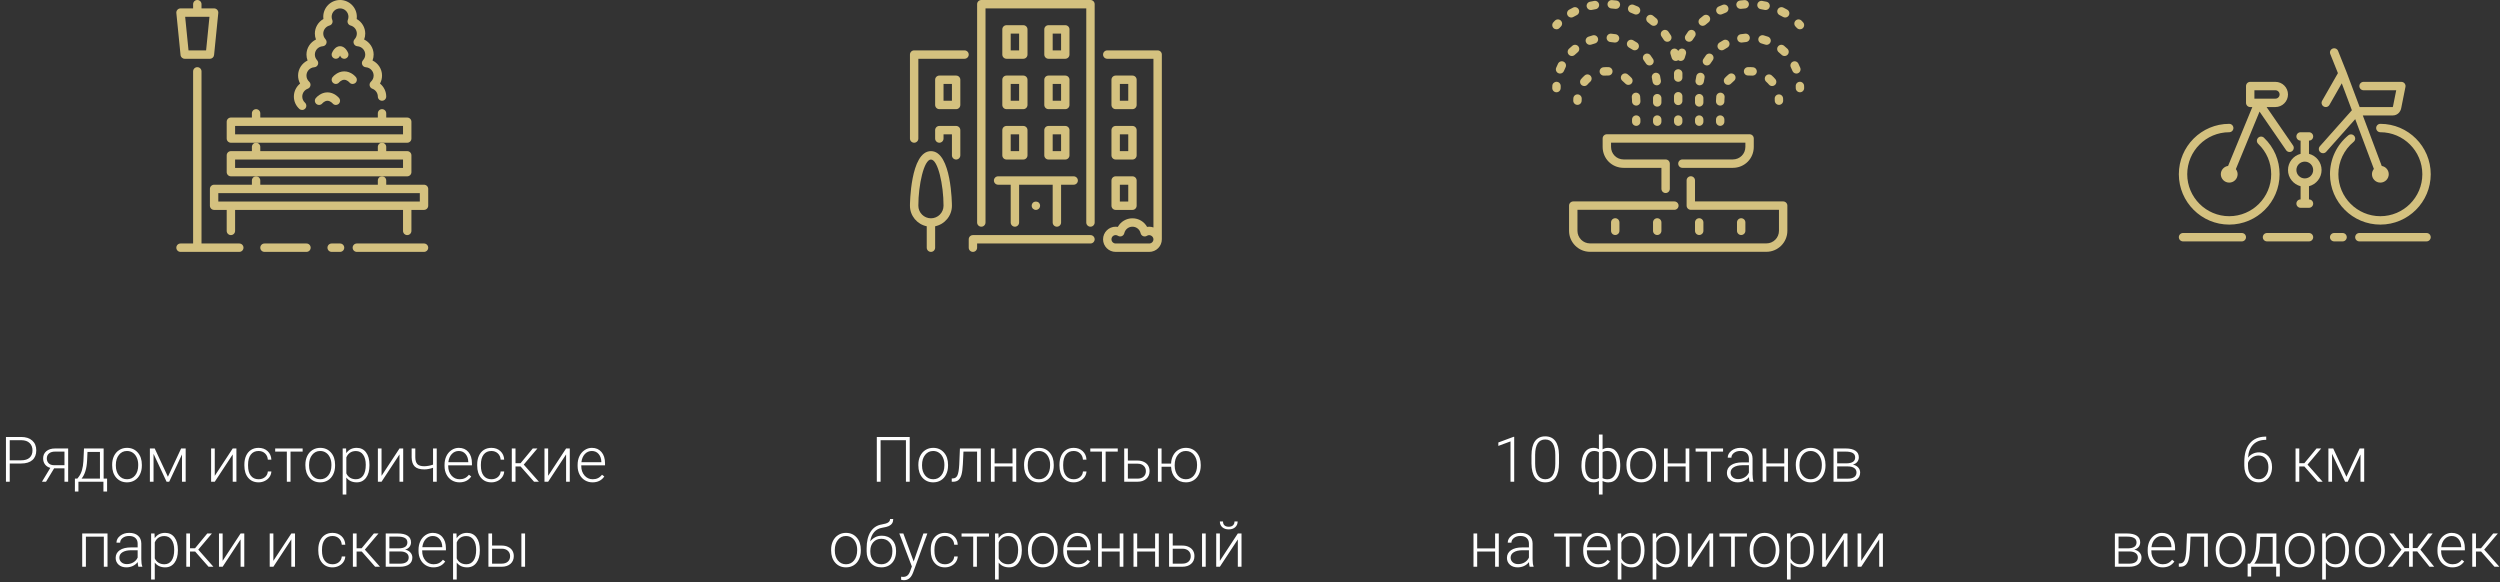 <svg width="794" height="185" viewBox="0 0 794 185" fill="none" xmlns="http://www.w3.org/2000/svg">
<rect x="0" y="0" width="794" height="185" fill="#333333" stroke="none"/>
<g clip-path="url(#clip0)">
<path d="M129.333 45.333C130.071 45.333 130.667 44.736 130.667 44V38.667C130.667 37.931 130.071 37.333 129.333 37.333H122.667V36C122.667 35.264 122.071 34.667 121.333 34.667C120.596 34.667 120 35.264 120 36V37.333H82.667V36C82.667 35.264 82.069 34.667 81.333 34.667C80.597 34.667 80 35.264 80 36V37.333H73.333C72.597 37.333 72 37.931 72 38.667V44C72 44.736 72.597 45.333 73.333 45.333H81.333H121.333H129.333ZM74.667 42.667V40H128V42.667H74.667Z" fill="#D4C17F"/>
<path d="M104 29.333C101.844 29.333 100.451 30.972 100.299 31.16C99.837 31.727 99.923 32.555 100.487 33.021C101.052 33.489 101.888 33.408 102.361 32.851C102.367 32.841 103.089 32 104 32C104.91 32 105.632 32.842 105.632 32.842C105.896 33.166 106.28 33.334 106.668 33.334C106.964 33.334 107.26 33.236 107.508 33.035C108.08 32.571 108.165 31.731 107.701 31.16C107.549 30.972 106.156 29.333 104 29.333Z" fill="#D4C17F"/>
<path d="M129.333 56C130.071 56 130.667 55.403 130.667 54.667V49.333C130.667 48.597 130.071 48 129.333 48H122.667V46.667C122.667 45.931 122.071 45.334 121.333 45.334C120.596 45.334 120 45.931 120 46.667V48H82.667V46.667C82.667 45.931 82.069 45.334 81.333 45.334C80.597 45.334 80 45.931 80 46.667V48H73.333C72.597 48 72 48.597 72 49.333V54.667C72 55.403 72.597 56 73.333 56H81.333H121.333H129.333ZM74.667 53.333V50.667H128V53.333H74.667Z" fill="#D4C17F"/>
<path d="M110.965 26.173C111.229 26.499 111.613 26.667 112.001 26.667C112.297 26.667 112.593 26.569 112.841 26.368C113.413 25.904 113.499 25.064 113.035 24.493C112.882 24.305 111.489 22.667 109.333 22.667C107.177 22.667 105.784 24.305 105.632 24.493C105.17 25.06 105.256 25.888 105.82 26.355C106.385 26.824 107.221 26.741 107.693 26.184C107.7 26.175 108.422 25.333 109.333 25.333C110.244 25.333 110.965 26.173 110.965 26.173Z" fill="#D4C17F"/>
<path d="M57.34 17.467C57.408 18.148 57.981 18.667 58.667 18.667H66.667C67.352 18.667 67.925 18.148 67.993 17.467L69.327 4.133C69.364 3.757 69.242 3.385 68.988 3.105C68.736 2.827 68.378 2.667 68 2.667H64V1.333C64 0.597 63.403 0 62.667 0C61.931 0 61.334 0.597 61.334 1.333V2.667H57.334C56.956 2.667 56.598 2.827 56.346 3.105C56.092 3.385 55.97 3.757 56.007 4.133L57.34 17.467ZM66.527 5.333L65.46 16H59.873L58.807 5.333H66.527Z" fill="#D4C17F"/>
<path d="M93.333 30.667C93.333 32.157 93.943 33.544 95.049 34.569C95.305 34.807 95.631 34.925 95.956 34.925C96.313 34.925 96.671 34.781 96.933 34.499C97.433 33.959 97.403 33.114 96.863 32.613C96.305 32.099 96 31.407 96 30.667C96 29.562 96.703 28.561 97.751 28.176C98.185 28.016 98.505 27.641 98.596 27.187C98.688 26.732 98.534 26.262 98.196 25.947C97.639 25.432 97.333 24.74 97.333 24C97.333 22.613 98.425 21.453 99.819 21.357C100.331 21.323 100.776 20.999 100.967 20.523C101.156 20.047 101.057 19.504 100.711 19.127C100.252 18.627 100 17.989 100 17.333C100 15.947 101.092 14.787 102.485 14.691C102.997 14.656 103.443 14.332 103.633 13.856C103.823 13.38 103.724 12.837 103.377 12.46C102.92 11.96 102.667 11.323 102.667 10.667C102.667 9.475 103.479 8.423 104.64 8.108C105.009 8.008 105.316 7.756 105.485 7.416C105.656 7.076 105.672 6.678 105.529 6.325C105.4 5.999 105.333 5.665 105.333 5.333C105.333 3.863 106.529 2.667 108 2.667C109.471 2.667 110.667 3.863 110.667 5.333C110.667 5.665 110.6 5.999 110.471 6.325C110.328 6.678 110.344 7.076 110.515 7.416C110.684 7.756 110.991 8.008 111.36 8.108C112.522 8.423 113.334 9.475 113.334 10.667C113.334 11.323 113.08 11.96 112.623 12.46C112.276 12.837 112.178 13.38 112.367 13.856C112.558 14.332 113.003 14.656 113.515 14.691C114.908 14.787 116 15.947 116 17.333C116 17.989 115.747 18.627 115.29 19.127C114.943 19.504 114.844 20.047 115.034 20.523C115.224 20.998 115.67 21.323 116.182 21.357C117.575 21.453 118.667 22.613 118.667 24C118.667 24.74 118.362 25.432 117.804 25.947C117.466 26.262 117.312 26.732 117.404 27.187C117.495 27.641 117.815 28.016 118.251 28.176C119.298 28.561 120 29.563 120 30.667C120 31.402 120.596 32 121.334 32C122.071 32 122.667 31.402 122.667 30.667C122.667 29.043 121.914 27.532 120.688 26.537C121.11 25.768 121.334 24.902 121.334 24C121.334 21.915 120.107 20.082 118.318 19.216C118.547 18.618 118.667 17.981 118.667 17.333C118.667 15.248 117.44 13.416 115.651 12.549C115.881 11.952 116.001 11.314 116.001 10.666C116.001 8.722 114.931 6.966 113.286 6.037C113.318 5.804 113.334 5.569 113.334 5.333C113.333 2.392 110.941 0 108 0C105.059 0 102.667 2.392 102.667 5.333C102.667 5.569 102.683 5.804 102.715 6.037C101.069 6.967 100 8.723 100 10.667C100 11.315 100.12 11.952 100.349 12.549C98.56 13.416 97.333 15.248 97.333 17.333C97.333 17.981 97.453 18.619 97.683 19.216C95.893 20.083 94.667 21.915 94.667 24C94.667 24.903 94.891 25.768 95.312 26.538C94.087 27.532 93.333 29.043 93.333 30.667Z" fill="#D4C17F"/>
<path d="M106.159 18.561C106.836 18.841 107.616 18.519 107.9 17.841C107.925 17.777 107.963 17.707 108 17.637C108.037 17.704 108.072 17.773 108.097 17.836C108.308 18.353 108.807 18.668 109.333 18.668C109.501 18.668 109.671 18.636 109.835 18.568C110.517 18.292 110.847 17.513 110.569 16.832C110.421 16.471 109.608 14.667 108 14.667C106.392 14.667 105.579 16.471 105.431 16.832C105.155 17.511 105.481 18.281 106.159 18.561Z" fill="#D4C17F"/>
<path d="M134.667 77.333H113.333C112.596 77.333 112 77.931 112 78.667C112 79.403 112.596 80 113.333 80H134.667C135.404 80 136 79.403 136 78.667C136 77.931 135.404 77.333 134.667 77.333Z" fill="#D4C17F"/>
<path d="M134.667 58.667H122.667V57.333C122.667 56.597 122.071 56 121.333 56C120.596 56 120 56.597 120 57.333V58.667H82.667V57.333C82.667 56.597 82.069 56 81.333 56C80.597 56 80 56.597 80 57.333V58.667H68C67.264 58.667 66.667 59.264 66.667 60V65.333C66.667 66.069 67.264 66.667 68 66.667H72V73.333C72 74.069 72.597 74.667 73.333 74.667C74.069 74.667 74.667 74.069 74.667 73.333V66.667H128V73.333C128 74.069 128.596 74.667 129.333 74.667C130.071 74.667 130.667 74.069 130.667 73.333V66.667H134.667C135.404 66.667 136 66.069 136 65.333V60C136 59.264 135.404 58.667 134.667 58.667ZM133.333 64H69.333V61.333H133.333V64Z" fill="#D4C17F"/>
<path d="M76 77.333H64V22.667C64 21.931 63.403 21.333 62.667 21.333C61.931 21.333 61.333 21.931 61.333 22.667V77.333H57.333C56.597 77.333 56 77.931 56 78.667C56 79.403 56.597 80 57.333 80H76C76.736 80 77.333 79.403 77.333 78.667C77.333 77.931 76.736 77.333 76 77.333Z" fill="#D4C17F"/>
<path d="M108 77.333H105.333C104.596 77.333 104 77.931 104 78.667C104 79.403 104.596 80 105.333 80H108C108.737 80 109.333 79.403 109.333 78.667C109.333 77.931 108.737 77.333 108 77.333Z" fill="#D4C17F"/>
<path d="M97.333 77.333H84C83.264 77.333 82.667 77.931 82.667 78.667C82.667 79.403 83.264 80 84 80H97.333C98.071 80 98.667 79.403 98.667 78.667C98.667 77.931 98.071 77.333 97.333 77.333Z" fill="#D4C17F"/>
</g>
<path d="M346.333 74.667H309C308.264 74.667 307.667 75.264 307.667 76V78.667C307.667 79.403 308.264 80 309 80C309.736 80 310.333 79.403 310.333 78.667V77.333H346.333C347.069 77.333 347.667 76.736 347.667 76C347.667 75.264 347.069 74.667 346.333 74.667Z" fill="#D4C17F"/>
<path d="M318.333 33.333C318.333 34.069 318.931 34.667 319.667 34.667H325C325.736 34.667 326.333 34.069 326.333 33.333V25.333C326.333 24.597 325.736 24 325 24H319.667C318.931 24 318.333 24.597 318.333 25.333V33.333H318.333ZM321 26.667H323.667V32H321V26.667Z" fill="#D4C17F"/>
<path d="M306.333 16H290.333C289.597 16 289 16.597 289 17.333V44C289 44.736 289.597 45.333 290.333 45.333C291.069 45.333 291.667 44.736 291.667 44V18.667H306.333C307.069 18.667 307.667 18.069 307.667 17.333C307.667 16.598 307.069 16 306.333 16Z" fill="#D4C17F"/>
<path d="M353 65.333C353 66.069 353.597 66.667 354.333 66.667H359.667C360.403 66.667 361 66.069 361 65.333V57.333C361 56.597 360.403 56 359.667 56H354.333C353.597 56 353 56.597 353 57.333V65.333ZM355.667 58.667H358.333V64H355.667V58.667Z" fill="#D4C17F"/>
<path d="M295.667 48C289.076 48 289 65.16 289 65.333C289 68.553 291.295 71.245 294.333 71.865V78.667C294.333 79.403 294.931 80 295.667 80C296.403 80 297 79.403 297 78.667V71.865C300.038 71.245 302.333 68.553 302.333 65.333C302.333 65.16 302.257 48 295.667 48ZM295.667 69.333C293.461 69.333 291.667 67.539 291.667 65.333C291.667 58.691 293.451 50.667 295.667 50.667C297.883 50.667 299.667 58.691 299.667 65.333C299.667 67.539 297.872 69.333 295.667 69.333Z" fill="#D4C17F"/>
<path d="M303.667 40H298.333C297.597 40 297 40.597 297 41.333V44C297 44.736 297.597 45.333 298.333 45.333C299.069 45.333 299.667 44.736 299.667 44V42.667H302.333V49.333C302.333 50.069 302.931 50.667 303.667 50.667C304.402 50.667 305 50.069 305 49.333V41.333C305 40.597 304.403 40 303.667 40Z" fill="#D4C17F"/>
<path d="M354.333 34.667H359.667C360.403 34.667 361 34.069 361 33.333V25.333C361 24.598 360.403 24 359.667 24H354.333C353.597 24 353 24.598 353 25.333V33.333C353 34.069 353.597 34.667 354.333 34.667ZM355.667 26.667H358.333V32H355.667V26.667Z" fill="#D4C17F"/>
<path d="M303.667 24H298.333C297.597 24 297 24.597 297 25.333V33.333C297 34.069 297.597 34.667 298.333 34.667H303.667C304.402 34.667 305 34.069 305 33.333V25.333C305 24.597 304.403 24 303.667 24ZM302.333 32H299.667V26.667H302.333V32H302.333Z" fill="#D4C17F"/>
<path d="M331.667 33.333C331.667 34.069 332.264 34.667 333 34.667H338.333C339.069 34.667 339.667 34.069 339.667 33.333V25.333C339.667 24.597 339.069 24 338.333 24H333C332.264 24 331.667 24.597 331.667 25.333V33.333ZM334.333 26.667H337V32H334.333V26.667Z" fill="#D4C17F"/>
<path d="M367.667 16H351.667C350.931 16 350.333 16.597 350.333 17.333C350.333 18.069 350.931 18.667 351.667 18.667H366.333V72.245C365.915 72.096 365.471 72 365 72C364.77 72 364.54 72.02 364.315 72.06C363.395 70.403 361.644 69.333 359.667 69.333C357.69 69.333 355.939 70.403 355.019 72.06C354.794 72.02 354.564 72 354.334 72C352.128 72 350.334 73.795 350.334 76C350.334 78.205 352.128 80 354.334 80H365C367.205 80 369 78.205 369 76V17.333C369 16.597 368.403 16 367.667 16ZM365 77.333H354.333C353.599 77.333 353 76.735 353 76C353 75.265 353.599 74.667 354.333 74.667C354.589 74.667 354.832 74.74 355.056 74.884C355.421 75.119 355.877 75.161 356.28 74.999C356.683 74.836 356.98 74.487 357.077 74.064C357.359 72.849 358.424 72 359.667 72C360.909 72 361.975 72.849 362.256 74.064C362.353 74.487 362.651 74.836 363.053 74.999C363.455 75.161 363.912 75.119 364.277 74.884C365.145 74.324 366.333 75.009 366.333 76C366.333 76.735 365.735 77.333 365 77.333Z" fill="#D4C17F"/>
<path d="M333 18.667H338.333C339.069 18.667 339.667 18.069 339.667 17.333V9.333C339.667 8.598 339.069 8 338.333 8H333C332.264 8 331.667 8.598 331.667 9.333V17.333C331.667 18.069 332.264 18.667 333 18.667ZM334.333 10.667H337V16H334.333V10.667Z" fill="#D4C17F"/>
<path d="M331.667 49.333C331.667 50.069 332.264 50.667 333 50.667H338.333C339.069 50.667 339.667 50.069 339.667 49.333V41.333C339.667 40.597 339.069 40 338.333 40H333C332.264 40 331.667 40.597 331.667 41.333V49.333ZM334.333 42.667H337V48H334.333V42.667Z" fill="#D4C17F"/>
<path d="M319.667 18.667H325C325.736 18.667 326.333 18.069 326.333 17.333V9.333C326.333 8.598 325.736 8 325 8H319.667C318.931 8 318.333 8.598 318.333 9.333V17.333C318.333 18.069 318.931 18.667 319.667 18.667ZM321 10.667H323.667V16H321V10.667Z" fill="#D4C17F"/>
<path d="M328.053 64.387C327.813 64.64 327.667 64.987 327.667 65.333C327.667 65.68 327.813 66.027 328.053 66.28C328.307 66.52 328.653 66.667 329 66.667C329.347 66.667 329.693 66.52 329.947 66.28C330.187 66.027 330.333 65.68 330.333 65.333C330.333 64.987 330.187 64.64 329.947 64.387C329.44 63.893 328.56 63.893 328.053 64.387Z" fill="#D4C17F"/>
<path d="M318.333 49.333C318.333 50.069 318.931 50.667 319.667 50.667H325C325.736 50.667 326.333 50.069 326.333 49.333V41.333C326.333 40.597 325.736 40 325 40H319.667C318.931 40 318.333 40.597 318.333 41.333V49.333H318.333ZM321 42.667H323.667V48H321V42.667Z" fill="#D4C17F"/>
<path d="M315.667 57.333C315.667 58.069 316.264 58.667 317 58.667H321V70.667C321 71.403 321.597 72 322.333 72C323.069 72 323.667 71.403 323.667 70.667V58.667H334.333V70.667C334.333 71.403 334.931 72 335.667 72C336.402 72 337 71.403 337 70.667V58.667H341C341.736 58.667 342.333 58.069 342.333 57.333C342.333 56.597 341.736 56 341 56H317C316.264 56 315.667 56.597 315.667 57.333Z" fill="#D4C17F"/>
<path d="M353 49.333C353 50.069 353.597 50.667 354.333 50.667H359.667C360.403 50.667 361 50.069 361 49.333V41.333C361 40.597 360.403 40 359.667 40H354.333C353.597 40 353 40.597 353 41.333V49.333ZM355.667 42.667H358.333V48H355.667V42.667Z" fill="#D4C17F"/>
<path d="M346.333 0H311.667C310.931 0 310.333 0.597 310.333 1.333V70.667C310.333 71.403 310.931 72 311.667 72C312.403 72 313 71.403 313 70.667V2.667H345V70.667C345 71.403 345.597 72 346.333 72C347.069 72 347.667 71.403 347.667 70.667V1.333C347.667 0.597 347.069 0 346.333 0Z" fill="#D4C17F"/>
<path d="M3.092 147.209V153H1.891V138.781H6.734C8.212 138.781 9.378 139.159 10.23 139.914C11.09 140.669 11.52 141.708 11.52 143.029C11.52 144.364 11.106 145.396 10.279 146.125C9.459 146.848 8.268 147.209 6.705 147.209H3.092ZM3.092 146.193H6.734C7.9 146.193 8.788 145.917 9.4 145.363C10.012 144.81 10.318 144.038 10.318 143.049C10.318 142.066 10.012 141.285 9.4 140.705C8.795 140.119 7.932 139.82 6.812 139.807H3.092V146.193ZM21.646 142.434V153H20.475V148.742H17.193L14.615 153H13.326L15.982 148.596C15.26 148.407 14.697 148.042 14.293 147.502C13.896 146.962 13.697 146.324 13.697 145.588C13.697 144.631 14.039 143.866 14.723 143.293C15.413 142.72 16.344 142.434 17.516 142.434H21.646ZM14.869 145.607C14.869 146.226 15.065 146.734 15.455 147.131C15.852 147.528 16.402 147.733 17.105 147.746H20.475V143.43H17.486C16.672 143.43 16.031 143.625 15.562 144.016C15.1 144.406 14.869 144.937 14.869 145.607ZM24.557 152.014L25.074 151.34C25.895 150.227 26.366 148.599 26.49 146.457L26.676 142.434H32.916V152.014H34.01V156.105H32.848V153H24.908V156.105H23.785L23.795 152.014H24.557ZM25.904 152.014H31.744V143.527H27.789L27.662 146.271C27.545 148.791 26.959 150.705 25.904 152.014ZM35.621 147.561C35.621 146.545 35.816 145.63 36.207 144.816C36.604 144.003 37.161 143.371 37.877 142.922C38.6 142.466 39.417 142.238 40.328 142.238C41.734 142.238 42.874 142.733 43.746 143.723C44.618 144.706 45.055 146.011 45.055 147.639V147.883C45.055 148.905 44.856 149.826 44.459 150.646C44.068 151.46 43.515 152.089 42.799 152.531C42.083 152.974 41.266 153.195 40.348 153.195C38.948 153.195 37.809 152.704 36.93 151.721C36.057 150.731 35.621 149.423 35.621 147.795V147.561ZM36.793 147.883C36.793 149.146 37.118 150.184 37.77 150.998C38.427 151.805 39.286 152.209 40.348 152.209C41.402 152.209 42.255 151.805 42.906 150.998C43.564 150.184 43.893 149.113 43.893 147.785V147.561C43.893 146.753 43.743 146.014 43.443 145.344C43.144 144.673 42.724 144.156 42.184 143.791C41.643 143.42 41.025 143.234 40.328 143.234C39.286 143.234 38.437 143.645 37.779 144.465C37.122 145.279 36.793 146.346 36.793 147.668V147.883ZM53.326 151.418L57.525 142.434H58.971V153H57.799V144.328L53.736 153H52.906L48.766 144.133V153H47.603V142.434H49.137L53.326 151.418ZM73.912 142.434H75.084V153H73.912V144.318L68.209 153H67.047V142.434H68.209V151.125L73.912 142.434ZM82.125 152.209C82.939 152.209 83.619 151.981 84.166 151.525C84.719 151.063 85.019 150.467 85.064 149.738H86.188C86.155 150.383 85.953 150.972 85.582 151.506C85.211 152.033 84.716 152.447 84.098 152.746C83.486 153.046 82.828 153.195 82.125 153.195C80.738 153.195 79.638 152.714 78.824 151.75C78.017 150.786 77.613 149.491 77.613 147.863V147.512C77.613 146.47 77.796 145.549 78.16 144.748C78.525 143.947 79.046 143.329 79.723 142.893C80.406 142.456 81.204 142.238 82.115 142.238C83.274 142.238 84.228 142.583 84.977 143.273C85.732 143.964 86.135 144.872 86.188 145.998H85.064C85.012 145.171 84.713 144.504 84.166 143.996C83.626 143.488 82.942 143.234 82.115 143.234C81.061 143.234 80.24 143.615 79.654 144.377C79.075 145.139 78.785 146.206 78.785 147.58V147.922C78.785 149.27 79.075 150.321 79.654 151.076C80.24 151.831 81.064 152.209 82.125 152.209ZM96.119 143.43H92.272V153H91.1V143.43H87.398V142.434H96.119V143.43ZM96.988 147.561C96.988 146.545 97.184 145.63 97.574 144.816C97.971 144.003 98.528 143.371 99.244 142.922C99.967 142.466 100.784 142.238 101.695 142.238C103.102 142.238 104.241 142.733 105.113 143.723C105.986 144.706 106.422 146.011 106.422 147.639V147.883C106.422 148.905 106.223 149.826 105.826 150.646C105.436 151.46 104.882 152.089 104.166 152.531C103.45 152.974 102.633 153.195 101.715 153.195C100.315 153.195 99.176 152.704 98.297 151.721C97.424 150.731 96.988 149.423 96.988 147.795V147.561ZM98.16 147.883C98.16 149.146 98.486 150.184 99.137 150.998C99.794 151.805 100.654 152.209 101.715 152.209C102.77 152.209 103.622 151.805 104.273 150.998C104.931 150.184 105.26 149.113 105.26 147.785V147.561C105.26 146.753 105.11 146.014 104.811 145.344C104.511 144.673 104.091 144.156 103.551 143.791C103.01 143.42 102.392 143.234 101.695 143.234C100.654 143.234 99.804 143.645 99.147 144.465C98.489 145.279 98.16 146.346 98.16 147.668V147.883ZM117.34 147.824C117.34 149.471 116.975 150.78 116.246 151.75C115.517 152.714 114.54 153.195 113.316 153.195C111.871 153.195 110.764 152.688 109.996 151.672V157.062H108.834V142.434H109.918L109.977 143.928C110.738 142.801 111.842 142.238 113.287 142.238C114.55 142.238 115.54 142.717 116.256 143.674C116.979 144.631 117.34 145.959 117.34 147.658V147.824ZM116.168 147.619C116.168 146.271 115.891 145.207 115.338 144.426C114.785 143.645 114.013 143.254 113.023 143.254C112.307 143.254 111.692 143.426 111.178 143.771C110.663 144.117 110.27 144.618 109.996 145.275V150.344C110.276 150.949 110.676 151.411 111.197 151.73C111.718 152.049 112.333 152.209 113.043 152.209C114.026 152.209 114.791 151.818 115.338 151.037C115.891 150.249 116.168 149.11 116.168 147.619ZM126.881 142.434H128.053V153H126.881V144.318L121.178 153H120.016V142.434H121.178V151.125L126.881 142.434ZM138.707 153H137.535V148.557C136.572 148.908 135.65 149.084 134.771 149.084C133.372 149.084 132.356 148.778 131.725 148.166C131.093 147.548 130.764 146.587 130.738 145.285V142.434H131.9V145.227C131.913 146.236 132.135 146.965 132.564 147.414C133.001 147.857 133.736 148.078 134.771 148.078C135.715 148.052 136.637 147.883 137.535 147.57V142.434H138.707V153ZM145.924 153.195C145.025 153.195 144.212 152.974 143.482 152.531C142.76 152.089 142.197 151.473 141.793 150.686C141.389 149.891 141.188 149.003 141.188 148.02V147.6C141.188 146.584 141.383 145.669 141.773 144.855C142.171 144.042 142.721 143.404 143.424 142.941C144.127 142.473 144.889 142.238 145.709 142.238C146.992 142.238 148.007 142.678 148.756 143.557C149.511 144.429 149.889 145.624 149.889 147.141V147.795H142.35V148.02C142.35 149.217 142.691 150.217 143.375 151.018C144.065 151.812 144.931 152.209 145.973 152.209C146.598 152.209 147.148 152.095 147.623 151.867C148.105 151.639 148.541 151.275 148.932 150.773L149.664 151.33C148.805 152.574 147.558 153.195 145.924 153.195ZM145.709 143.234C144.83 143.234 144.088 143.557 143.482 144.201C142.883 144.846 142.519 145.712 142.389 146.799H148.727V146.672C148.694 145.656 148.404 144.829 147.857 144.191C147.311 143.553 146.594 143.234 145.709 143.234ZM156.07 152.209C156.884 152.209 157.564 151.981 158.111 151.525C158.665 151.063 158.964 150.467 159.01 149.738H160.133C160.1 150.383 159.898 150.972 159.527 151.506C159.156 152.033 158.661 152.447 158.043 152.746C157.431 153.046 156.773 153.195 156.07 153.195C154.684 153.195 153.583 152.714 152.77 151.75C151.962 150.786 151.559 149.491 151.559 147.863V147.512C151.559 146.47 151.741 145.549 152.105 144.748C152.47 143.947 152.991 143.329 153.668 142.893C154.352 142.456 155.149 142.238 156.061 142.238C157.219 142.238 158.173 142.583 158.922 143.273C159.677 143.964 160.081 144.872 160.133 145.998H159.01C158.958 145.171 158.658 144.504 158.111 143.996C157.571 143.488 156.887 143.234 156.061 143.234C155.006 143.234 154.186 143.615 153.6 144.377C153.02 145.139 152.73 146.206 152.73 147.58V147.922C152.73 149.27 153.02 150.321 153.6 151.076C154.186 151.831 155.009 152.209 156.07 152.209ZM165.348 148.156H163.727V153H162.545V142.434H163.727V147.121H165.328L169.205 142.434H170.68L166.344 147.561L171.158 153H169.615L165.348 148.156ZM179.791 142.434H180.963V153H179.791V144.318L174.088 153H172.926V142.434H174.088V151.125L179.791 142.434ZM188.189 153.195C187.291 153.195 186.477 152.974 185.748 152.531C185.025 152.089 184.462 151.473 184.059 150.686C183.655 149.891 183.453 149.003 183.453 148.02V147.6C183.453 146.584 183.648 145.669 184.039 144.855C184.436 144.042 184.986 143.404 185.689 142.941C186.393 142.473 187.154 142.238 187.975 142.238C189.257 142.238 190.273 142.678 191.021 143.557C191.777 144.429 192.154 145.624 192.154 147.141V147.795H184.615V148.02C184.615 149.217 184.957 150.217 185.641 151.018C186.331 151.812 187.197 152.209 188.238 152.209C188.863 152.209 189.413 152.095 189.889 151.867C190.37 151.639 190.807 151.275 191.197 150.773L191.93 151.33C191.07 152.574 189.824 153.195 188.189 153.195ZM187.975 143.234C187.096 143.234 186.354 143.557 185.748 144.201C185.149 144.846 184.785 145.712 184.654 146.799H190.992V146.672C190.96 145.656 190.67 144.829 190.123 144.191C189.576 143.553 188.86 143.234 187.975 143.234ZM34.147 180H32.975V170.439H27.281V180H26.109V169.434H34.147V180ZM43.951 180C43.834 179.668 43.759 179.176 43.727 178.525C43.316 179.059 42.792 179.473 42.154 179.766C41.523 180.052 40.852 180.195 40.143 180.195C39.127 180.195 38.303 179.912 37.672 179.346C37.047 178.779 36.734 178.063 36.734 177.197C36.734 176.169 37.161 175.355 38.014 174.756C38.873 174.157 40.068 173.857 41.598 173.857H43.717V172.656C43.717 171.901 43.482 171.309 43.014 170.879C42.551 170.443 41.874 170.225 40.982 170.225C40.169 170.225 39.495 170.433 38.961 170.85C38.427 171.266 38.16 171.768 38.16 172.354L36.988 172.344C36.988 171.504 37.379 170.778 38.16 170.166C38.941 169.548 39.902 169.238 41.041 169.238C42.219 169.238 43.147 169.535 43.824 170.127C44.508 170.713 44.859 171.533 44.879 172.588V177.588C44.879 178.61 44.986 179.375 45.201 179.883V180H43.951ZM40.279 179.16C41.06 179.16 41.757 178.971 42.369 178.594C42.988 178.216 43.437 177.712 43.717 177.08V174.756H41.627C40.462 174.769 39.55 174.984 38.893 175.4C38.235 175.811 37.906 176.377 37.906 177.1C37.906 177.692 38.124 178.184 38.56 178.574C39.003 178.965 39.576 179.16 40.279 179.16ZM56.5 174.824C56.5 176.471 56.135 177.78 55.406 178.75C54.677 179.714 53.7 180.195 52.477 180.195C51.031 180.195 49.925 179.688 49.156 178.672V184.062H47.994V169.434H49.078L49.137 170.928C49.898 169.801 51.002 169.238 52.447 169.238C53.71 169.238 54.7 169.717 55.416 170.674C56.139 171.631 56.5 172.959 56.5 174.658V174.824ZM55.328 174.619C55.328 173.271 55.051 172.207 54.498 171.426C53.945 170.645 53.173 170.254 52.184 170.254C51.467 170.254 50.852 170.426 50.338 170.771C49.824 171.117 49.43 171.618 49.156 172.275V177.344C49.436 177.949 49.837 178.411 50.357 178.73C50.878 179.049 51.493 179.209 52.203 179.209C53.186 179.209 53.951 178.818 54.498 178.037C55.051 177.249 55.328 176.11 55.328 174.619ZM61.969 175.156H60.348V180H59.166V169.434H60.348V174.121H61.949L65.826 169.434H67.301L62.965 174.561L67.779 180H66.236L61.969 175.156ZM76.412 169.434H77.584V180H76.412V171.318L70.709 180H69.547V169.434H70.709V178.125L76.412 169.434ZM92.525 169.434H93.697V180H92.525V171.318L86.822 180H85.66V169.434H86.822V178.125L92.525 169.434ZM105.602 179.209C106.415 179.209 107.096 178.981 107.643 178.525C108.196 178.063 108.495 177.467 108.541 176.738H109.664C109.632 177.383 109.43 177.972 109.059 178.506C108.688 179.033 108.193 179.447 107.574 179.746C106.962 180.046 106.305 180.195 105.602 180.195C104.215 180.195 103.115 179.714 102.301 178.75C101.493 177.786 101.09 176.491 101.09 174.863V174.512C101.09 173.47 101.272 172.549 101.637 171.748C102.001 170.947 102.522 170.329 103.199 169.893C103.883 169.456 104.68 169.238 105.592 169.238C106.751 169.238 107.704 169.583 108.453 170.273C109.208 170.964 109.612 171.872 109.664 172.998H108.541C108.489 172.171 108.189 171.504 107.643 170.996C107.102 170.488 106.419 170.234 105.592 170.234C104.537 170.234 103.717 170.615 103.131 171.377C102.551 172.139 102.262 173.206 102.262 174.58V174.922C102.262 176.27 102.551 177.321 103.131 178.076C103.717 178.831 104.54 179.209 105.602 179.209ZM114.879 175.156H113.258V180H112.076V169.434H113.258V174.121H114.859L118.736 169.434H120.211L115.875 174.561L120.689 180H119.146L114.879 175.156ZM122.506 180V169.434H126.383C127.724 169.434 128.753 169.674 129.469 170.156C130.185 170.632 130.543 171.331 130.543 172.256C130.543 172.783 130.383 173.255 130.064 173.672C129.745 174.082 129.28 174.382 128.668 174.57C129.358 174.701 129.911 174.997 130.328 175.459C130.751 175.921 130.963 176.458 130.963 177.07C130.963 178.001 130.618 178.724 129.928 179.238C129.244 179.746 128.274 180 127.018 180H122.506ZM123.668 175.137V179.023H127.057C127.936 179.023 128.613 178.854 129.088 178.516C129.563 178.177 129.801 177.689 129.801 177.051C129.801 176.465 129.563 175.999 129.088 175.654C128.613 175.309 127.936 175.137 127.057 175.137H123.668ZM123.668 174.16H126.627C128.463 174.134 129.381 173.509 129.381 172.285C129.381 171.641 129.127 171.172 128.619 170.879C128.118 170.579 127.372 170.43 126.383 170.43H123.668V174.16ZM137.662 180.195C136.764 180.195 135.95 179.974 135.221 179.531C134.498 179.089 133.935 178.473 133.531 177.686C133.128 176.891 132.926 176.003 132.926 175.02V174.6C132.926 173.584 133.121 172.669 133.512 171.855C133.909 171.042 134.459 170.404 135.162 169.941C135.865 169.473 136.627 169.238 137.447 169.238C138.73 169.238 139.745 169.678 140.494 170.557C141.249 171.429 141.627 172.624 141.627 174.141V174.795H134.088V175.02C134.088 176.217 134.43 177.217 135.113 178.018C135.803 178.812 136.669 179.209 137.711 179.209C138.336 179.209 138.886 179.095 139.361 178.867C139.843 178.639 140.279 178.275 140.67 177.773L141.402 178.33C140.543 179.574 139.296 180.195 137.662 180.195ZM137.447 170.234C136.568 170.234 135.826 170.557 135.221 171.201C134.622 171.846 134.257 172.712 134.127 173.799H140.465V173.672C140.432 172.656 140.143 171.829 139.596 171.191C139.049 170.553 138.333 170.234 137.447 170.234ZM152.398 174.824C152.398 176.471 152.034 177.78 151.305 178.75C150.576 179.714 149.599 180.195 148.375 180.195C146.93 180.195 145.823 179.688 145.055 178.672V184.062H143.893V169.434H144.977L145.035 170.928C145.797 169.801 146.9 169.238 148.346 169.238C149.609 169.238 150.598 169.717 151.314 170.674C152.037 171.631 152.398 172.959 152.398 174.658V174.824ZM151.227 174.619C151.227 173.271 150.95 172.207 150.396 171.426C149.843 170.645 149.072 170.254 148.082 170.254C147.366 170.254 146.751 170.426 146.236 170.771C145.722 171.117 145.328 171.618 145.055 172.275V177.344C145.335 177.949 145.735 178.411 146.256 178.73C146.777 179.049 147.392 179.209 148.102 179.209C149.085 179.209 149.85 178.818 150.396 178.037C150.95 177.249 151.227 176.11 151.227 174.619ZM156.285 173.271H159.332C160.113 173.271 160.797 173.415 161.383 173.701C161.975 173.981 162.421 174.372 162.721 174.873C163.027 175.374 163.18 175.957 163.18 176.621C163.18 177.643 162.828 178.464 162.125 179.082C161.428 179.694 160.484 180 159.293 180H155.123V169.434H156.285V173.271ZM156.285 174.268V179.014H159.312C160.152 179.014 160.81 178.802 161.285 178.379C161.767 177.956 162.008 177.376 162.008 176.641C162.008 175.938 161.773 175.371 161.305 174.941C160.842 174.505 160.208 174.281 159.4 174.268H156.285ZM166.764 180H165.592V169.434H166.764V180Z" fill="white"/>
<path d="M288.924 153H287.723V139.807H279.676V153H278.475V138.781H288.924V153ZM291.668 147.561C291.668 146.545 291.863 145.63 292.254 144.816C292.651 144.003 293.208 143.371 293.924 142.922C294.646 142.466 295.464 142.238 296.375 142.238C297.781 142.238 298.921 142.733 299.793 143.723C300.665 144.706 301.102 146.011 301.102 147.639V147.883C301.102 148.905 300.903 149.826 300.506 150.646C300.115 151.46 299.562 152.089 298.846 152.531C298.13 152.974 297.312 153.195 296.395 153.195C294.995 153.195 293.855 152.704 292.977 151.721C292.104 150.731 291.668 149.423 291.668 147.795V147.561ZM292.84 147.883C292.84 149.146 293.165 150.184 293.816 150.998C294.474 151.805 295.333 152.209 296.395 152.209C297.449 152.209 298.302 151.805 298.953 150.998C299.611 150.184 299.939 149.113 299.939 147.785V147.561C299.939 146.753 299.79 146.014 299.49 145.344C299.191 144.673 298.771 144.156 298.23 143.791C297.69 143.42 297.072 143.234 296.375 143.234C295.333 143.234 294.484 143.645 293.826 144.465C293.169 145.279 292.84 146.346 292.84 147.668V147.883ZM311.492 142.434V153H310.32V143.439H305.994L305.809 147.395C305.73 148.859 305.584 149.979 305.369 150.754C305.154 151.522 304.835 152.089 304.412 152.453C303.989 152.818 303.426 153 302.723 153H302.273V151.965L302.635 151.945C303.305 151.932 303.787 151.607 304.08 150.969C304.373 150.331 304.565 149.191 304.656 147.551L304.871 142.434H311.492ZM322.752 153H321.58V148.156H315.887V153H314.715V142.434H315.887V147.17H321.58V142.434H322.752V153ZM325.242 147.561C325.242 146.545 325.438 145.63 325.828 144.816C326.225 144.003 326.782 143.371 327.498 142.922C328.221 142.466 329.038 142.238 329.949 142.238C331.355 142.238 332.495 142.733 333.367 143.723C334.24 144.706 334.676 146.011 334.676 147.639V147.883C334.676 148.905 334.477 149.826 334.08 150.646C333.689 151.46 333.136 152.089 332.42 152.531C331.704 152.974 330.887 153.195 329.969 153.195C328.569 153.195 327.43 152.704 326.551 151.721C325.678 150.731 325.242 149.423 325.242 147.795V147.561ZM326.414 147.883C326.414 149.146 326.74 150.184 327.391 150.998C328.048 151.805 328.908 152.209 329.969 152.209C331.023 152.209 331.876 151.805 332.527 150.998C333.185 150.184 333.514 149.113 333.514 147.785V147.561C333.514 146.753 333.364 146.014 333.064 145.344C332.765 144.673 332.345 144.156 331.805 143.791C331.264 143.42 330.646 143.234 329.949 143.234C328.908 143.234 328.058 143.645 327.4 144.465C326.743 145.279 326.414 146.346 326.414 147.668V147.883ZM341.004 152.209C341.818 152.209 342.498 151.981 343.045 151.525C343.598 151.063 343.898 150.467 343.943 149.738H345.066C345.034 150.383 344.832 150.972 344.461 151.506C344.09 152.033 343.595 152.447 342.977 152.746C342.365 153.046 341.707 153.195 341.004 153.195C339.617 153.195 338.517 152.714 337.703 151.75C336.896 150.786 336.492 149.491 336.492 147.863V147.512C336.492 146.47 336.674 145.549 337.039 144.748C337.404 143.947 337.924 143.329 338.602 142.893C339.285 142.456 340.083 142.238 340.994 142.238C342.153 142.238 343.107 142.583 343.855 143.273C344.611 143.964 345.014 144.872 345.066 145.998H343.943C343.891 145.171 343.592 144.504 343.045 143.996C342.505 143.488 341.821 143.234 340.994 143.234C339.939 143.234 339.119 143.615 338.533 144.377C337.954 145.139 337.664 146.206 337.664 147.58V147.922C337.664 149.27 337.954 150.321 338.533 151.076C339.119 151.831 339.943 152.209 341.004 152.209ZM354.998 143.43H351.15V153H349.979V143.43H346.277V142.434H354.998V143.43ZM358.211 146.271H361.258C362.039 146.271 362.723 146.415 363.309 146.701C363.901 146.981 364.347 147.372 364.646 147.873C364.952 148.374 365.105 148.957 365.105 149.621C365.105 150.643 364.754 151.464 364.051 152.082C363.354 152.694 362.41 153 361.219 153H357.049V142.434H358.211V146.271ZM358.211 147.268V152.014H361.238C362.078 152.014 362.736 151.802 363.211 151.379C363.693 150.956 363.934 150.376 363.934 149.641C363.934 148.938 363.699 148.371 363.23 147.941C362.768 147.505 362.133 147.281 361.326 147.268H358.211ZM368.914 147.248H371.932C371.964 146.285 372.186 145.419 372.596 144.65C373.006 143.876 373.562 143.28 374.266 142.863C374.969 142.447 375.757 142.238 376.629 142.238C378.029 142.238 379.165 142.733 380.037 143.723C380.916 144.712 381.355 146.021 381.355 147.648V147.883C381.355 148.898 381.157 149.816 380.76 150.637C380.363 151.457 379.806 152.089 379.09 152.531C378.374 152.974 377.56 153.195 376.648 153.195C375.301 153.195 374.194 152.74 373.328 151.828C372.462 150.91 371.997 149.715 371.932 148.244H368.914V153H367.752V142.434H368.914V147.248ZM373.084 147.883C373.084 149.146 373.41 150.184 374.061 150.998C374.718 151.805 375.581 152.209 376.648 152.209C377.697 152.209 378.546 151.805 379.197 150.998C379.855 150.184 380.184 149.113 380.184 147.785V147.561C380.184 146.311 379.855 145.279 379.197 144.465C378.54 143.645 377.684 143.234 376.629 143.234C375.581 143.234 374.728 143.645 374.07 144.465C373.413 145.279 373.084 146.346 373.084 147.668V147.883ZM263.963 174.561C263.963 173.545 264.158 172.63 264.549 171.816C264.946 171.003 265.503 170.371 266.219 169.922C266.941 169.466 267.758 169.238 268.67 169.238C270.076 169.238 271.215 169.733 272.088 170.723C272.96 171.706 273.396 173.011 273.396 174.639V174.883C273.396 175.905 273.198 176.826 272.801 177.646C272.41 178.46 271.857 179.089 271.141 179.531C270.424 179.974 269.607 180.195 268.689 180.195C267.29 180.195 266.15 179.704 265.271 178.721C264.399 177.731 263.963 176.423 263.963 174.795V174.561ZM265.135 174.883C265.135 176.146 265.46 177.184 266.111 177.998C266.769 178.805 267.628 179.209 268.689 179.209C269.744 179.209 270.597 178.805 271.248 177.998C271.906 177.184 272.234 176.113 272.234 174.785V174.561C272.234 173.753 272.085 173.014 271.785 172.344C271.486 171.673 271.066 171.156 270.525 170.791C269.985 170.42 269.367 170.234 268.67 170.234C267.628 170.234 266.779 170.645 266.121 171.465C265.464 172.279 265.135 173.346 265.135 174.668V174.883ZM280.076 170.137C281.417 170.137 282.505 170.576 283.338 171.455C284.171 172.327 284.588 173.486 284.588 174.932V175.186C284.588 176.143 284.396 177.005 284.012 177.773C283.634 178.535 283.087 179.131 282.371 179.561C281.661 179.984 280.844 180.195 279.92 180.195C278.527 180.195 277.397 179.733 276.531 178.809C275.672 177.878 275.242 176.637 275.242 175.088V174.15C275.242 171.963 275.659 170.215 276.492 168.906C277.326 167.598 278.51 166.816 280.047 166.562C281.017 166.406 281.697 166.195 282.088 165.928C282.485 165.661 282.684 165.296 282.684 164.834H283.689C283.689 165.381 283.576 165.833 283.348 166.191C283.12 166.549 282.778 166.839 282.322 167.061C281.867 167.275 281.17 167.458 280.232 167.607C279.158 167.777 278.292 168.236 277.635 168.984C276.984 169.727 276.561 170.723 276.365 171.973C276.782 171.426 277.303 170.983 277.928 170.645C278.559 170.306 279.275 170.137 280.076 170.137ZM276.414 174.941V175.186C276.414 176.377 276.736 177.347 277.381 178.096C278.025 178.838 278.872 179.209 279.92 179.209C280.975 179.209 281.821 178.835 282.459 178.086C283.097 177.331 283.416 176.341 283.416 175.117V174.863C283.416 173.763 283.09 172.865 282.439 172.168C281.795 171.471 280.949 171.123 279.9 171.123C278.852 171.123 278.009 171.478 277.371 172.188C276.733 172.891 276.414 173.809 276.414 174.941ZM290.184 178.32L293.27 169.434H294.529L290.018 181.797L289.783 182.344C289.204 183.626 288.309 184.268 287.098 184.268C286.818 184.268 286.518 184.222 286.199 184.131L286.189 183.164L286.795 183.223C287.368 183.223 287.83 183.079 288.182 182.793C288.54 182.513 288.842 182.028 289.09 181.338L289.607 179.912L285.623 169.434H286.902L290.184 178.32ZM300.115 179.209C300.929 179.209 301.609 178.981 302.156 178.525C302.71 178.063 303.009 177.467 303.055 176.738H304.178C304.145 177.383 303.943 177.972 303.572 178.506C303.201 179.033 302.706 179.447 302.088 179.746C301.476 180.046 300.818 180.195 300.115 180.195C298.729 180.195 297.628 179.714 296.814 178.75C296.007 177.786 295.604 176.491 295.604 174.863V174.512C295.604 173.47 295.786 172.549 296.15 171.748C296.515 170.947 297.036 170.329 297.713 169.893C298.396 169.456 299.194 169.238 300.105 169.238C301.264 169.238 302.218 169.583 302.967 170.273C303.722 170.964 304.126 171.872 304.178 172.998H303.055C303.003 172.171 302.703 171.504 302.156 170.996C301.616 170.488 300.932 170.234 300.105 170.234C299.051 170.234 298.23 170.615 297.645 171.377C297.065 172.139 296.775 173.206 296.775 174.58V174.922C296.775 176.27 297.065 177.321 297.645 178.076C298.23 178.831 299.054 179.209 300.115 179.209ZM314.109 170.43H310.262V180H309.09V170.43H305.389V169.434H314.109V170.43ZM324.529 174.824C324.529 176.471 324.165 177.78 323.436 178.75C322.706 179.714 321.73 180.195 320.506 180.195C319.061 180.195 317.954 179.688 317.186 178.672V184.062H316.023V169.434H317.107L317.166 170.928C317.928 169.801 319.031 169.238 320.477 169.238C321.74 169.238 322.729 169.717 323.445 170.674C324.168 171.631 324.529 172.959 324.529 174.658V174.824ZM323.357 174.619C323.357 173.271 323.081 172.207 322.527 171.426C321.974 170.645 321.202 170.254 320.213 170.254C319.497 170.254 318.882 170.426 318.367 170.771C317.853 171.117 317.459 171.618 317.186 172.275V177.344C317.465 177.949 317.866 178.411 318.387 178.73C318.908 179.049 319.523 179.209 320.232 179.209C321.215 179.209 321.98 178.818 322.527 178.037C323.081 177.249 323.357 176.11 323.357 174.619ZM326.482 174.561C326.482 173.545 326.678 172.63 327.068 171.816C327.465 171.003 328.022 170.371 328.738 169.922C329.461 169.466 330.278 169.238 331.189 169.238C332.596 169.238 333.735 169.733 334.607 170.723C335.48 171.706 335.916 173.011 335.916 174.639V174.883C335.916 175.905 335.717 176.826 335.32 177.646C334.93 178.46 334.376 179.089 333.66 179.531C332.944 179.974 332.127 180.195 331.209 180.195C329.809 180.195 328.67 179.704 327.791 178.721C326.919 177.731 326.482 176.423 326.482 174.795V174.561ZM327.654 174.883C327.654 176.146 327.98 177.184 328.631 177.998C329.288 178.805 330.148 179.209 331.209 179.209C332.264 179.209 333.117 178.805 333.768 177.998C334.425 177.184 334.754 176.113 334.754 174.785V174.561C334.754 173.753 334.604 173.014 334.305 172.344C334.005 171.673 333.585 171.156 333.045 170.791C332.505 170.42 331.886 170.234 331.189 170.234C330.148 170.234 329.298 170.645 328.641 171.465C327.983 172.279 327.654 173.346 327.654 174.668V174.883ZM342.43 180.195C341.531 180.195 340.717 179.974 339.988 179.531C339.266 179.089 338.702 178.473 338.299 177.686C337.895 176.891 337.693 176.003 337.693 175.02V174.6C337.693 173.584 337.889 172.669 338.279 171.855C338.676 171.042 339.227 170.404 339.93 169.941C340.633 169.473 341.395 169.238 342.215 169.238C343.497 169.238 344.513 169.678 345.262 170.557C346.017 171.429 346.395 172.624 346.395 174.141V174.795H338.855V175.02C338.855 176.217 339.197 177.217 339.881 178.018C340.571 178.812 341.437 179.209 342.479 179.209C343.104 179.209 343.654 179.095 344.129 178.867C344.611 178.639 345.047 178.275 345.438 177.773L346.17 178.33C345.311 179.574 344.064 180.195 342.43 180.195ZM342.215 170.234C341.336 170.234 340.594 170.557 339.988 171.201C339.389 171.846 339.025 172.712 338.895 173.799H345.232V173.672C345.2 172.656 344.91 171.829 344.363 171.191C343.816 170.553 343.1 170.234 342.215 170.234ZM356.785 180H355.613V175.156H349.92V180H348.748V169.434H349.92V174.17H355.613V169.434H356.785V180ZM368.035 180H366.863V175.156H361.17V180H359.998V169.434H361.17V174.17H366.863V169.434H368.035V180ZM372.459 173.271H375.506C376.287 173.271 376.971 173.415 377.557 173.701C378.149 173.981 378.595 174.372 378.895 174.873C379.201 175.374 379.354 175.957 379.354 176.621C379.354 177.643 379.002 178.464 378.299 179.082C377.602 179.694 376.658 180 375.467 180H371.297V169.434H372.459V173.271ZM372.459 174.268V179.014H375.486C376.326 179.014 376.984 178.802 377.459 178.379C377.941 177.956 378.182 177.376 378.182 176.641C378.182 175.938 377.947 175.371 377.479 174.941C377.016 174.505 376.382 174.281 375.574 174.268H372.459ZM382.938 180H381.766V169.434H382.938V180ZM393.133 169.434H394.305V180H393.133V171.318L387.43 180H386.268V169.434H387.43V178.125L393.133 169.434ZM393.074 165.625C393.074 166.374 392.817 166.979 392.303 167.441C391.795 167.904 391.111 168.135 390.252 168.135C389.406 168.135 388.722 167.907 388.201 167.451C387.687 166.989 387.43 166.38 387.43 165.625H388.426C388.426 166.165 388.585 166.579 388.904 166.865C389.23 167.152 389.679 167.295 390.252 167.295C390.825 167.295 391.271 167.145 391.59 166.846C391.915 166.546 392.078 166.139 392.078 165.625H393.074Z" fill="white"/>
<path d="M480.91 153H479.738V140.188L475.871 141.623V140.529L480.715 138.732H480.91V153ZM495.139 147.072C495.139 149.077 494.771 150.601 494.035 151.643C493.299 152.678 492.215 153.195 490.783 153.195C489.377 153.195 488.299 152.688 487.551 151.672C486.802 150.65 486.418 149.165 486.398 147.219V144.67C486.398 142.671 486.77 141.158 487.512 140.129C488.254 139.1 489.338 138.586 490.764 138.586C492.17 138.586 493.244 139.084 493.986 140.08C494.729 141.07 495.113 142.531 495.139 144.465V147.072ZM493.967 144.523C493.967 142.896 493.7 141.665 493.166 140.832C492.639 139.999 491.838 139.582 490.764 139.582C489.709 139.582 488.915 139.989 488.381 140.803C487.847 141.617 487.574 142.818 487.561 144.406V147.199C487.561 148.82 487.834 150.061 488.381 150.92C488.934 151.779 489.735 152.209 490.783 152.209C491.825 152.209 492.613 151.789 493.146 150.949C493.687 150.109 493.96 148.879 493.967 147.258V144.523ZM502.268 147.805C502.268 146.086 502.603 144.729 503.273 143.732C503.951 142.736 504.885 142.238 506.076 142.238C506.76 142.238 507.339 142.391 507.814 142.697V138H508.977V142.736C509.458 142.404 510.057 142.238 510.773 142.238C511.9 142.238 512.801 142.691 513.479 143.596C514.156 144.501 514.523 145.76 514.582 147.375L514.592 148.01C514.592 149.618 514.253 150.887 513.576 151.818C512.899 152.743 511.971 153.205 510.793 153.205C510.09 153.205 509.484 153.052 508.977 152.746V157.062H507.814V152.756C507.313 153.055 506.727 153.205 506.057 153.205C504.943 153.205 504.051 152.785 503.381 151.945C502.71 151.099 502.342 149.93 502.277 148.439L502.268 147.805ZM513.43 147.805C513.43 146.385 513.173 145.269 512.658 144.455C512.15 143.641 511.438 143.234 510.52 143.234C509.855 143.234 509.341 143.378 508.977 143.664V151.838C509.387 152.092 509.908 152.219 510.539 152.219C511.451 152.219 512.16 151.854 512.668 151.125C513.176 150.389 513.43 149.283 513.43 147.805ZM503.439 148.01C503.439 149.338 503.684 150.373 504.172 151.115C504.66 151.851 505.363 152.219 506.281 152.219C506.893 152.219 507.404 152.085 507.814 151.818V143.635C507.437 143.368 506.932 143.234 506.301 143.234C505.389 143.234 504.683 143.641 504.182 144.455C503.687 145.262 503.439 146.447 503.439 148.01ZM516.555 147.561C516.555 146.545 516.75 145.63 517.141 144.816C517.538 144.003 518.094 143.371 518.811 142.922C519.533 142.466 520.35 142.238 521.262 142.238C522.668 142.238 523.807 142.733 524.68 143.723C525.552 144.706 525.988 146.011 525.988 147.639V147.883C525.988 148.905 525.79 149.826 525.393 150.646C525.002 151.46 524.449 152.089 523.732 152.531C523.016 152.974 522.199 153.195 521.281 153.195C519.882 153.195 518.742 152.704 517.863 151.721C516.991 150.731 516.555 149.423 516.555 147.795V147.561ZM517.727 147.883C517.727 149.146 518.052 150.184 518.703 150.998C519.361 151.805 520.22 152.209 521.281 152.209C522.336 152.209 523.189 151.805 523.84 150.998C524.497 150.184 524.826 149.113 524.826 147.785V147.561C524.826 146.753 524.676 146.014 524.377 145.344C524.077 144.673 523.658 144.156 523.117 143.791C522.577 143.42 521.958 143.234 521.262 143.234C520.22 143.234 519.37 143.645 518.713 144.465C518.055 145.279 517.727 146.346 517.727 147.668V147.883ZM536.525 153H535.354V148.156H529.66V153H528.488V142.434H529.66V147.17H535.354V142.434H536.525V153ZM547.248 143.43H543.4V153H542.229V143.43H538.527V142.434H547.248V143.43ZM555.686 153C555.568 152.668 555.493 152.176 555.461 151.525C555.051 152.059 554.527 152.473 553.889 152.766C553.257 153.052 552.587 153.195 551.877 153.195C550.861 153.195 550.038 152.912 549.406 152.346C548.781 151.779 548.469 151.063 548.469 150.197C548.469 149.169 548.895 148.355 549.748 147.756C550.607 147.157 551.802 146.857 553.332 146.857H555.451V145.656C555.451 144.901 555.217 144.309 554.748 143.879C554.286 143.443 553.609 143.225 552.717 143.225C551.903 143.225 551.229 143.433 550.695 143.85C550.161 144.266 549.895 144.768 549.895 145.354L548.723 145.344C548.723 144.504 549.113 143.778 549.895 143.166C550.676 142.548 551.636 142.238 552.775 142.238C553.954 142.238 554.882 142.535 555.559 143.127C556.242 143.713 556.594 144.533 556.613 145.588V150.588C556.613 151.61 556.721 152.375 556.936 152.883V153H555.686ZM552.014 152.16C552.795 152.16 553.492 151.971 554.104 151.594C554.722 151.216 555.171 150.712 555.451 150.08V147.756H553.361C552.196 147.769 551.285 147.984 550.627 148.4C549.969 148.811 549.641 149.377 549.641 150.1C549.641 150.692 549.859 151.184 550.295 151.574C550.738 151.965 551.311 152.16 552.014 152.16ZM567.854 153H566.682V148.156H560.988V153H559.816V142.434H560.988V147.17H566.682V142.434H567.854V153ZM570.344 147.561C570.344 146.545 570.539 145.63 570.93 144.816C571.327 144.003 571.883 143.371 572.6 142.922C573.322 142.466 574.139 142.238 575.051 142.238C576.457 142.238 577.596 142.733 578.469 143.723C579.341 144.706 579.777 146.011 579.777 147.639V147.883C579.777 148.905 579.579 149.826 579.182 150.646C578.791 151.46 578.238 152.089 577.521 152.531C576.805 152.974 575.988 153.195 575.07 153.195C573.671 153.195 572.531 152.704 571.652 151.721C570.78 150.731 570.344 149.423 570.344 147.795V147.561ZM571.516 147.883C571.516 149.146 571.841 150.184 572.492 150.998C573.15 151.805 574.009 152.209 575.07 152.209C576.125 152.209 576.978 151.805 577.629 150.998C578.286 150.184 578.615 149.113 578.615 147.785V147.561C578.615 146.753 578.465 146.014 578.166 145.344C577.867 144.673 577.447 144.156 576.906 143.791C576.366 143.42 575.747 143.234 575.051 143.234C574.009 143.234 573.16 143.645 572.502 144.465C571.844 145.279 571.516 146.346 571.516 147.668V147.883ZM582.326 153V142.434H586.203C587.544 142.434 588.573 142.674 589.289 143.156C590.005 143.632 590.363 144.331 590.363 145.256C590.363 145.783 590.204 146.255 589.885 146.672C589.566 147.082 589.1 147.382 588.488 147.57C589.178 147.701 589.732 147.997 590.148 148.459C590.572 148.921 590.783 149.458 590.783 150.07C590.783 151.001 590.438 151.724 589.748 152.238C589.064 152.746 588.094 153 586.838 153H582.326ZM583.488 148.137V152.023H586.877C587.756 152.023 588.433 151.854 588.908 151.516C589.383 151.177 589.621 150.689 589.621 150.051C589.621 149.465 589.383 148.999 588.908 148.654C588.433 148.309 587.756 148.137 586.877 148.137H583.488ZM583.488 147.16H586.447C588.283 147.134 589.201 146.509 589.201 145.285C589.201 144.641 588.947 144.172 588.439 143.879C587.938 143.579 587.193 143.43 586.203 143.43H583.488V147.16ZM476.018 180H474.846V175.156H469.152V180H467.98V169.434H469.152V174.17H474.846V169.434H476.018V180ZM485.822 180C485.705 179.668 485.63 179.176 485.598 178.525C485.188 179.059 484.663 179.473 484.025 179.766C483.394 180.052 482.723 180.195 482.014 180.195C480.998 180.195 480.174 179.912 479.543 179.346C478.918 178.779 478.605 178.063 478.605 177.197C478.605 176.169 479.032 175.355 479.885 174.756C480.744 174.157 481.939 173.857 483.469 173.857H485.588V172.656C485.588 171.901 485.354 171.309 484.885 170.879C484.423 170.443 483.745 170.225 482.854 170.225C482.04 170.225 481.366 170.433 480.832 170.85C480.298 171.266 480.031 171.768 480.031 172.354L478.859 172.344C478.859 171.504 479.25 170.778 480.031 170.166C480.812 169.548 481.773 169.238 482.912 169.238C484.09 169.238 485.018 169.535 485.695 170.127C486.379 170.713 486.73 171.533 486.75 172.588V177.588C486.75 178.61 486.857 179.375 487.072 179.883V180H485.822ZM482.15 179.16C482.932 179.16 483.628 178.971 484.24 178.594C484.859 178.216 485.308 177.712 485.588 177.08V174.756H483.498C482.333 174.769 481.421 174.984 480.764 175.4C480.106 175.811 479.777 176.377 479.777 177.1C479.777 177.692 479.995 178.184 480.432 178.574C480.874 178.965 481.447 179.16 482.15 179.16ZM502.326 170.43H498.479V180H497.307V170.43H493.605V169.434H502.326V170.43ZM507.561 180.195C506.662 180.195 505.848 179.974 505.119 179.531C504.396 179.089 503.833 178.473 503.43 177.686C503.026 176.891 502.824 176.003 502.824 175.02V174.6C502.824 173.584 503.02 172.669 503.41 171.855C503.807 171.042 504.357 170.404 505.061 169.941C505.764 169.473 506.525 169.238 507.346 169.238C508.628 169.238 509.644 169.678 510.393 170.557C511.148 171.429 511.525 172.624 511.525 174.141V174.795H503.986V175.02C503.986 176.217 504.328 177.217 505.012 178.018C505.702 178.812 506.568 179.209 507.609 179.209C508.234 179.209 508.785 179.095 509.26 178.867C509.742 178.639 510.178 178.275 510.568 177.773L511.301 178.33C510.441 179.574 509.195 180.195 507.561 180.195ZM507.346 170.234C506.467 170.234 505.725 170.557 505.119 171.201C504.52 171.846 504.156 172.712 504.025 173.799H510.363V173.672C510.331 172.656 510.041 171.829 509.494 171.191C508.947 170.553 508.231 170.234 507.346 170.234ZM522.297 174.824C522.297 176.471 521.932 177.78 521.203 178.75C520.474 179.714 519.497 180.195 518.273 180.195C516.828 180.195 515.721 179.688 514.953 178.672V184.062H513.791V169.434H514.875L514.934 170.928C515.695 169.801 516.799 169.238 518.244 169.238C519.507 169.238 520.497 169.717 521.213 170.674C521.936 171.631 522.297 172.959 522.297 174.658V174.824ZM521.125 174.619C521.125 173.271 520.848 172.207 520.295 171.426C519.742 170.645 518.97 170.254 517.98 170.254C517.264 170.254 516.649 170.426 516.135 170.771C515.62 171.117 515.227 171.618 514.953 172.275V177.344C515.233 177.949 515.633 178.411 516.154 178.73C516.675 179.049 517.29 179.209 518 179.209C518.983 179.209 519.748 178.818 520.295 178.037C520.848 177.249 521.125 176.11 521.125 174.619ZM533.391 174.824C533.391 176.471 533.026 177.78 532.297 178.75C531.568 179.714 530.591 180.195 529.367 180.195C527.922 180.195 526.815 179.688 526.047 178.672V184.062H524.885V169.434H525.969L526.027 170.928C526.789 169.801 527.893 169.238 529.338 169.238C530.601 169.238 531.59 169.717 532.307 170.674C533.029 171.631 533.391 172.959 533.391 174.658V174.824ZM532.219 174.619C532.219 173.271 531.942 172.207 531.389 171.426C530.835 170.645 530.064 170.254 529.074 170.254C528.358 170.254 527.743 170.426 527.229 170.771C526.714 171.117 526.32 171.618 526.047 172.275V177.344C526.327 177.949 526.727 178.411 527.248 178.73C527.769 179.049 528.384 179.209 529.094 179.209C530.077 179.209 530.842 178.818 531.389 178.037C531.942 177.249 532.219 176.11 532.219 174.619ZM542.932 169.434H544.104V180H542.932V171.318L537.229 180H536.066V169.434H537.229V178.125L542.932 169.434ZM554.826 170.43H550.979V180H549.807V170.43H546.105V169.434H554.826V170.43ZM555.695 174.561C555.695 173.545 555.891 172.63 556.281 171.816C556.678 171.003 557.235 170.371 557.951 169.922C558.674 169.466 559.491 169.238 560.402 169.238C561.809 169.238 562.948 169.733 563.82 170.723C564.693 171.706 565.129 173.011 565.129 174.639V174.883C565.129 175.905 564.93 176.826 564.533 177.646C564.143 178.46 563.589 179.089 562.873 179.531C562.157 179.974 561.34 180.195 560.422 180.195C559.022 180.195 557.883 179.704 557.004 178.721C556.132 177.731 555.695 176.423 555.695 174.795V174.561ZM556.867 174.883C556.867 176.146 557.193 177.184 557.844 177.998C558.501 178.805 559.361 179.209 560.422 179.209C561.477 179.209 562.329 178.805 562.98 177.998C563.638 177.184 563.967 176.113 563.967 174.785V174.561C563.967 173.753 563.817 173.014 563.518 172.344C563.218 171.673 562.798 171.156 562.258 170.791C561.717 170.42 561.099 170.234 560.402 170.234C559.361 170.234 558.511 170.645 557.854 171.465C557.196 172.279 556.867 173.346 556.867 174.668V174.883ZM576.047 174.824C576.047 176.471 575.682 177.78 574.953 178.75C574.224 179.714 573.247 180.195 572.023 180.195C570.578 180.195 569.471 179.688 568.703 178.672V184.062H567.541V169.434H568.625L568.684 170.928C569.445 169.801 570.549 169.238 571.994 169.238C573.257 169.238 574.247 169.717 574.963 170.674C575.686 171.631 576.047 172.959 576.047 174.658V174.824ZM574.875 174.619C574.875 173.271 574.598 172.207 574.045 171.426C573.492 170.645 572.72 170.254 571.73 170.254C571.014 170.254 570.399 170.426 569.885 170.771C569.37 171.117 568.977 171.618 568.703 172.275V177.344C568.983 177.949 569.383 178.411 569.904 178.73C570.425 179.049 571.04 179.209 571.75 179.209C572.733 179.209 573.498 178.818 574.045 178.037C574.598 177.249 574.875 176.11 574.875 174.619ZM585.588 169.434H586.76V180H585.588V171.318L579.885 180H578.723V169.434H579.885V178.125L585.588 169.434ZM596.838 169.434H598.01V180H596.838V171.318L591.135 180H589.973V169.434H591.135V178.125L596.838 169.434Z" fill="white"/>
<path d="M719.754 138.674V139.699H719.617C717.918 139.699 716.58 140.201 715.604 141.203C714.627 142.199 714.087 143.586 713.982 145.363C714.373 144.823 714.871 144.406 715.477 144.113C716.082 143.814 716.759 143.664 717.508 143.664C718.758 143.664 719.751 144.097 720.486 144.963C721.229 145.822 721.6 146.949 721.6 148.342C721.6 149.266 721.427 150.1 721.082 150.842C720.737 151.584 720.242 152.163 719.598 152.58C718.953 152.99 718.217 153.195 717.391 153.195C716.03 153.195 714.923 152.704 714.07 151.721C713.217 150.731 712.791 149.455 712.791 147.893V146.721C712.791 144.175 713.37 142.206 714.529 140.812C715.688 139.413 717.332 138.7 719.461 138.674H719.754ZM717.322 144.67C716.58 144.67 715.887 144.891 715.242 145.334C714.604 145.77 714.178 146.327 713.963 147.004V148C713.963 149.237 714.279 150.246 714.91 151.027C715.548 151.809 716.375 152.199 717.391 152.199C718.302 152.199 719.038 151.838 719.598 151.115C720.164 150.393 720.447 149.481 720.447 148.381C720.447 147.261 720.164 146.363 719.598 145.686C719.038 145.008 718.279 144.67 717.322 144.67ZM731.873 148.156H730.252V153H729.07V142.434H730.252V147.121H731.854L735.73 142.434H737.205L732.869 147.561L737.684 153H736.141L731.873 148.156ZM745.223 151.418L749.422 142.434H750.867V153H749.695V144.328L745.633 153H744.803L740.662 144.133V153H739.5V142.434H741.033L745.223 151.418ZM671.688 180V169.434H675.564C676.906 169.434 677.934 169.674 678.65 170.156C679.367 170.632 679.725 171.331 679.725 172.256C679.725 172.783 679.565 173.255 679.246 173.672C678.927 174.082 678.462 174.382 677.85 174.57C678.54 174.701 679.093 174.997 679.51 175.459C679.933 175.921 680.145 176.458 680.145 177.07C680.145 178.001 679.799 178.724 679.109 179.238C678.426 179.746 677.456 180 676.199 180H671.688ZM672.85 175.137V179.023H676.238C677.117 179.023 677.794 178.854 678.27 178.516C678.745 178.177 678.982 177.689 678.982 177.051C678.982 176.465 678.745 175.999 678.27 175.654C677.794 175.309 677.117 175.137 676.238 175.137H672.85ZM672.85 174.16H675.809C677.645 174.134 678.562 173.509 678.562 172.285C678.562 171.641 678.309 171.172 677.801 170.879C677.299 170.579 676.554 170.43 675.564 170.43H672.85V174.16ZM686.844 180.195C685.945 180.195 685.132 179.974 684.402 179.531C683.68 179.089 683.117 178.473 682.713 177.686C682.309 176.891 682.107 176.003 682.107 175.02V174.6C682.107 173.584 682.303 172.669 682.693 171.855C683.09 171.042 683.641 170.404 684.344 169.941C685.047 169.473 685.809 169.238 686.629 169.238C687.911 169.238 688.927 169.678 689.676 170.557C690.431 171.429 690.809 172.624 690.809 174.141V174.795H683.27V175.02C683.27 176.217 683.611 177.217 684.295 178.018C684.985 178.812 685.851 179.209 686.893 179.209C687.518 179.209 688.068 179.095 688.543 178.867C689.025 178.639 689.461 178.275 689.852 177.773L690.584 178.33C689.725 179.574 688.478 180.195 686.844 180.195ZM686.629 170.234C685.75 170.234 685.008 170.557 684.402 171.201C683.803 171.846 683.439 172.712 683.309 173.799H689.646V173.672C689.614 172.656 689.324 171.829 688.777 171.191C688.23 170.553 687.514 170.234 686.629 170.234ZM701.209 169.434V180H700.037V170.439H695.711L695.525 174.395C695.447 175.859 695.301 176.979 695.086 177.754C694.871 178.522 694.552 179.089 694.129 179.453C693.706 179.818 693.143 180 692.439 180H691.99V178.965L692.352 178.945C693.022 178.932 693.504 178.607 693.797 177.969C694.09 177.331 694.282 176.191 694.373 174.551L694.588 169.434H701.209ZM703.709 174.561C703.709 173.545 703.904 172.63 704.295 171.816C704.692 171.003 705.249 170.371 705.965 169.922C706.688 169.466 707.505 169.238 708.416 169.238C709.822 169.238 710.962 169.733 711.834 170.723C712.706 171.706 713.143 173.011 713.143 174.639V174.883C713.143 175.905 712.944 176.826 712.547 177.646C712.156 178.46 711.603 179.089 710.887 179.531C710.171 179.974 709.354 180.195 708.436 180.195C707.036 180.195 705.896 179.704 705.018 178.721C704.145 177.731 703.709 176.423 703.709 174.795V174.561ZM704.881 174.883C704.881 176.146 705.206 177.184 705.857 177.998C706.515 178.805 707.374 179.209 708.436 179.209C709.49 179.209 710.343 178.805 710.994 177.998C711.652 177.184 711.98 176.113 711.98 174.785V174.561C711.98 173.753 711.831 173.014 711.531 172.344C711.232 171.673 710.812 171.156 710.271 170.791C709.731 170.42 709.113 170.234 708.416 170.234C707.374 170.234 706.525 170.645 705.867 171.465C705.21 172.279 704.881 173.346 704.881 174.668V174.883ZM714.617 179.014L715.135 178.34C715.955 177.227 716.427 175.599 716.551 173.457L716.736 169.434H722.977V179.014H724.07V183.105H722.908V180H714.969V183.105H713.846L713.855 179.014H714.617ZM715.965 179.014H721.805V170.527H717.85L717.723 173.271C717.605 175.791 717.02 177.705 715.965 179.014ZM725.682 174.561C725.682 173.545 725.877 172.63 726.268 171.816C726.665 171.003 727.221 170.371 727.938 169.922C728.66 169.466 729.477 169.238 730.389 169.238C731.795 169.238 732.934 169.733 733.807 170.723C734.679 171.706 735.115 173.011 735.115 174.639V174.883C735.115 175.905 734.917 176.826 734.52 177.646C734.129 178.46 733.576 179.089 732.859 179.531C732.143 179.974 731.326 180.195 730.408 180.195C729.008 180.195 727.869 179.704 726.99 178.721C726.118 177.731 725.682 176.423 725.682 174.795V174.561ZM726.854 174.883C726.854 176.146 727.179 177.184 727.83 177.998C728.488 178.805 729.347 179.209 730.408 179.209C731.463 179.209 732.316 178.805 732.967 177.998C733.624 177.184 733.953 176.113 733.953 174.785V174.561C733.953 173.753 733.803 173.014 733.504 172.344C733.204 171.673 732.785 171.156 732.244 170.791C731.704 170.42 731.085 170.234 730.389 170.234C729.347 170.234 728.497 170.645 727.84 171.465C727.182 172.279 726.854 173.346 726.854 174.668V174.883ZM746.033 174.824C746.033 176.471 745.669 177.78 744.939 178.75C744.21 179.714 743.234 180.195 742.01 180.195C740.564 180.195 739.458 179.688 738.689 178.672V184.062H737.527V169.434H738.611L738.67 170.928C739.432 169.801 740.535 169.238 741.98 169.238C743.243 169.238 744.233 169.717 744.949 170.674C745.672 171.631 746.033 172.959 746.033 174.658V174.824ZM744.861 174.619C744.861 173.271 744.585 172.207 744.031 171.426C743.478 170.645 742.706 170.254 741.717 170.254C741.001 170.254 740.385 170.426 739.871 170.771C739.357 171.117 738.963 171.618 738.689 172.275V177.344C738.969 177.949 739.37 178.411 739.891 178.73C740.411 179.049 741.027 179.209 741.736 179.209C742.719 179.209 743.484 178.818 744.031 178.037C744.585 177.249 744.861 176.11 744.861 174.619ZM747.986 174.561C747.986 173.545 748.182 172.63 748.572 171.816C748.969 171.003 749.526 170.371 750.242 169.922C750.965 169.466 751.782 169.238 752.693 169.238C754.1 169.238 755.239 169.733 756.111 170.723C756.984 171.706 757.42 173.011 757.42 174.639V174.883C757.42 175.905 757.221 176.826 756.824 177.646C756.434 178.46 755.88 179.089 755.164 179.531C754.448 179.974 753.631 180.195 752.713 180.195C751.313 180.195 750.174 179.704 749.295 178.721C748.423 177.731 747.986 176.423 747.986 174.795V174.561ZM749.158 174.883C749.158 176.146 749.484 177.184 750.135 177.998C750.792 178.805 751.652 179.209 752.713 179.209C753.768 179.209 754.62 178.805 755.271 177.998C755.929 177.184 756.258 176.113 756.258 174.785V174.561C756.258 173.753 756.108 173.014 755.809 172.344C755.509 171.673 755.089 171.156 754.549 170.791C754.008 170.42 753.39 170.234 752.693 170.234C751.652 170.234 750.802 170.645 750.145 171.465C749.487 172.279 749.158 173.346 749.158 174.668V174.883ZM767.703 175.117H766.297V180H765.125V175.117H763.729L759.822 180H758.338L762.713 174.58L758.826 169.434H760.242L763.709 174.072H765.125V169.434H766.297V174.072H767.723L771.189 169.434H772.625L768.719 174.58L773.104 180H771.609L767.703 175.117ZM778.875 180.195C777.977 180.195 777.163 179.974 776.434 179.531C775.711 179.089 775.148 178.473 774.744 177.686C774.34 176.891 774.139 176.003 774.139 175.02V174.6C774.139 173.584 774.334 172.669 774.725 171.855C775.122 171.042 775.672 170.404 776.375 169.941C777.078 169.473 777.84 169.238 778.66 169.238C779.943 169.238 780.958 169.678 781.707 170.557C782.462 171.429 782.84 172.624 782.84 174.141V174.795H775.301V175.02C775.301 176.217 775.643 177.217 776.326 178.018C777.016 178.812 777.882 179.209 778.924 179.209C779.549 179.209 780.099 179.095 780.574 178.867C781.056 178.639 781.492 178.275 781.883 177.773L782.615 178.33C781.756 179.574 780.509 180.195 778.875 180.195ZM778.66 170.234C777.781 170.234 777.039 170.557 776.434 171.201C775.835 171.846 775.47 172.712 775.34 173.799H781.678V173.672C781.645 172.656 781.355 171.829 780.809 171.191C780.262 170.553 779.546 170.234 778.66 170.234ZM787.986 175.156H786.365V180H785.184V169.434H786.365V174.121H787.967L791.844 169.434H793.318L788.982 174.561L793.797 180H792.254L787.986 175.156Z" fill="white"/>
<g clip-path="url(#clip1)">
<path d="M546.389 4.622C546.572 4.622 546.756 4.585 546.933 4.505C547.315 4.334 547.701 4.173 548.093 4.025C548.783 3.762 549.129 2.993 548.867 2.305C548.605 1.615 547.835 1.274 547.148 1.53C546.706 1.698 546.271 1.879 545.843 2.071C545.171 2.373 544.869 3.162 545.172 3.834C545.393 4.328 545.879 4.622 546.389 4.622Z" fill="#D4C17F"/>
<path d="M546.333 33.538C547.071 33.538 547.667 32.942 547.667 32.205V31.974C547.667 31.623 547.689 31.279 547.733 30.941C547.829 30.21 547.315 29.541 546.587 29.445C545.835 29.349 545.187 29.863 545.089 30.593C545.031 31.043 545 31.509 545 31.974V32.205C545 32.942 545.596 33.538 546.333 33.538Z" fill="#D4C17F"/>
<path d="M539.667 33.867C540.404 33.867 541 33.27 541 32.534V31.179C541 30.443 540.404 29.846 539.667 29.846C538.929 29.846 538.333 30.443 538.333 31.179V32.534C538.333 33.27 538.929 33.867 539.667 33.867Z" fill="#D4C17F"/>
<path d="M547.323 12.778C546.893 13.014 546.473 13.268 546.069 13.539C545.457 13.949 545.292 14.778 545.701 15.39C545.959 15.774 546.381 15.98 546.811 15.98C547.067 15.98 547.324 15.908 547.551 15.755C547.893 15.527 548.247 15.312 548.609 15.113C549.253 14.758 549.489 13.946 549.135 13.302C548.779 12.656 547.969 12.425 547.323 12.778Z" fill="#D4C17F"/>
<path d="M528.411 12.642C528.663 13.044 529.096 13.266 529.54 13.266C529.783 13.266 530.028 13.201 530.247 13.062C530.871 12.67 531.06 11.847 530.668 11.225C530.416 10.823 530.155 10.431 529.88 10.047C529.452 9.449 528.622 9.309 528.02 9.739C527.42 10.169 527.283 11.001 527.711 11.599C527.955 11.939 528.188 12.287 528.411 12.642Z" fill="#D4C17F"/>
<path d="M552.788 2.822C552.843 2.822 552.9 2.818 552.956 2.811C553.368 2.759 553.785 2.719 554.207 2.69C554.943 2.64 555.497 2.006 555.449 1.271C555.401 0.537 554.756 -0.019 554.031 0.03C553.556 0.06 553.087 0.107 552.623 0.166C551.892 0.258 551.373 0.924 551.467 1.655C551.551 2.328 552.125 2.822 552.788 2.822Z" fill="#D4C17F"/>
<path d="M547.844 24.722C547.344 25.262 547.375 26.106 547.913 26.606C548.172 26.845 548.496 26.962 548.821 26.962C549.18 26.962 549.536 26.819 549.8 26.535C550.077 26.236 550.383 25.954 550.708 25.695C551.285 25.236 551.381 24.398 550.923 23.822C550.465 23.246 549.625 23.147 549.049 23.607C548.619 23.948 548.213 24.325 547.844 24.722Z" fill="#D4C17F"/>
<path d="M535.752 13.062C535.972 13.2 536.217 13.266 536.46 13.266C536.904 13.266 537.337 13.044 537.589 12.642C537.812 12.287 538.045 11.939 538.289 11.599C538.717 11.001 538.58 10.169 537.98 9.739C537.379 9.309 536.548 9.449 536.12 10.047C535.845 10.431 535.583 10.823 535.332 11.225C534.94 11.847 535.129 12.67 535.752 13.062Z" fill="#D4C17F"/>
<path d="M546.333 39.974C547.071 39.974 547.667 39.377 547.667 38.641V37.974C547.667 37.238 547.071 36.641 546.333 36.641C545.596 36.641 545 37.238 545 37.974V38.641C545 39.377 545.596 39.974 546.333 39.974Z" fill="#D4C17F"/>
<path d="M539.639 27.091C539.7 27.1 539.76 27.104 539.82 27.104C540.476 27.104 541.049 26.619 541.141 25.95C541.196 25.539 541.269 25.134 541.36 24.734C541.524 24.015 541.073 23.302 540.355 23.139C539.636 22.976 538.921 23.426 538.759 24.144C538.652 24.62 538.564 25.103 538.497 25.591C538.399 26.32 538.911 26.992 539.639 27.091Z" fill="#D4C17F"/>
<path d="M530.561 17.179C530.695 17.574 530.815 17.973 530.925 18.378C531.087 18.971 531.625 19.362 532.211 19.362C532.327 19.362 532.444 19.346 532.561 19.314C532.727 19.27 532.871 19.19 533 19.095C533.129 19.19 533.273 19.27 533.439 19.314C533.556 19.346 533.673 19.362 533.789 19.362C534.374 19.362 534.913 18.971 535.074 18.378C535.185 17.973 535.304 17.574 535.439 17.179C535.677 16.482 535.303 15.725 534.606 15.487C533.966 15.269 533.292 15.582 533 16.174C532.708 15.582 532.033 15.269 531.393 15.487C530.696 15.725 530.323 16.482 530.561 17.179Z" fill="#D4C17F"/>
<path d="M540.785 8.208C541.096 8.208 541.408 8.1 541.66 7.882C541.976 7.607 542.3 7.34 542.631 7.086C543.215 6.636 543.323 5.8 542.875 5.216C542.425 4.632 541.588 4.522 541.005 4.972C540.631 5.26 540.265 5.559 539.911 5.87C539.355 6.352 539.296 7.195 539.78 7.751C540.043 8.054 540.413 8.208 540.785 8.208Z" fill="#D4C17F"/>
<path d="M541.821 17.542C541.528 17.931 541.251 18.334 540.991 18.747C540.597 19.37 540.785 20.194 541.408 20.587C541.629 20.724 541.873 20.791 542.117 20.791C542.56 20.791 542.993 20.571 543.247 20.169C543.468 19.818 543.703 19.477 543.952 19.147C544.395 18.559 544.277 17.723 543.689 17.279C543.1 16.835 542.264 16.956 541.821 17.542Z" fill="#D4C17F"/>
<path d="M554.303 10.694C553.809 10.731 553.324 10.79 552.845 10.869C552.119 10.989 551.627 11.675 551.747 12.402C551.853 13.055 552.417 13.518 553.06 13.518C553.132 13.518 553.204 13.512 553.277 13.5C553.684 13.434 554.093 13.384 554.508 13.352C555.243 13.295 555.792 12.654 555.735 11.919C555.677 11.186 555.052 10.631 554.303 10.694Z" fill="#D4C17F"/>
<path d="M559.236 2.92C559.651 2.987 560.064 3.066 560.472 3.155C560.569 3.177 560.664 3.186 560.759 3.186C561.372 3.186 561.923 2.762 562.06 2.139C562.217 1.419 561.763 0.708 561.043 0.551C560.584 0.45 560.123 0.363 559.655 0.288C558.928 0.168 558.245 0.668 558.129 1.395C558.013 2.122 558.508 2.806 559.236 2.92Z" fill="#D4C17F"/>
<path d="M561.517 11.652C561.057 11.488 560.589 11.342 560.116 11.216C559.408 11.033 558.676 11.453 558.485 12.165C558.297 12.877 558.721 13.606 559.433 13.795C559.835 13.9 560.229 14.023 560.616 14.163C560.765 14.216 560.916 14.242 561.066 14.242C561.613 14.242 562.126 13.902 562.321 13.358C562.571 12.665 562.209 11.9 561.517 11.652Z" fill="#D4C17F"/>
<path d="M555.124 21.32C554.388 21.358 553.821 21.983 553.859 22.718C553.895 23.454 554.472 24.014 555.256 23.983C555.665 23.963 556.088 23.975 556.493 24.016C556.54 24.022 556.587 24.023 556.632 24.023C557.308 24.023 557.885 23.512 557.957 22.827C558.032 22.094 557.499 21.439 556.767 21.363C556.227 21.308 555.668 21.291 555.124 21.32Z" fill="#D4C17F"/>
<path d="M570.681 8.872C570.944 9.16 571.305 9.307 571.667 9.307C571.988 9.307 572.309 9.192 572.565 8.959C573.109 8.463 573.148 7.619 572.652 7.075C572.492 6.9 572.329 6.728 572.165 6.56C571.648 6.034 570.805 6.027 570.28 6.542C569.752 7.056 569.745 7.9 570.258 8.427C570.403 8.572 570.544 8.722 570.681 8.872Z" fill="#D4C17F"/>
<path d="M550.333 50.64H534.333C533.596 50.64 533 51.238 533 51.974C533 52.71 533.596 53.307 534.333 53.307H550.333C554.072 53.307 557 50.379 557 46.64V43.974C557 43.238 556.404 42.64 555.667 42.64H510.333C509.596 42.64 509 43.238 509 43.974V46.64C509 50.379 511.928 53.307 515.667 53.307H527.667V59.974C527.667 60.71 528.263 61.307 529 61.307C529.737 61.307 530.333 60.71 530.333 59.974V51.974C530.333 51.238 529.737 50.64 529 50.64H515.667C513.423 50.64 511.667 48.883 511.667 46.64V45.307H554.333V46.64C554.333 48.883 552.577 50.64 550.333 50.64Z" fill="#D4C17F"/>
<path d="M563.647 31.402C563.66 31.59 563.667 31.782 563.667 31.974C563.667 32.71 564.263 33.307 565 33.307C565.737 33.307 566.333 32.71 566.333 31.974C566.333 31.718 566.324 31.465 566.305 31.212C566.253 30.479 565.629 29.924 564.881 29.977C564.147 30.03 563.595 30.667 563.647 31.402Z" fill="#D4C17F"/>
<path d="M560.831 24.083C560.344 24.636 560.397 25.478 560.949 25.966C561.259 26.238 561.548 26.535 561.809 26.85C562.075 27.167 562.453 27.33 562.836 27.33C563.136 27.33 563.439 27.229 563.688 27.022C564.253 26.55 564.331 25.71 563.859 25.143C563.511 24.724 563.124 24.327 562.712 23.965C562.161 23.479 561.319 23.53 560.831 24.083Z" fill="#D4C17F"/>
<path d="M534.333 30.566C534.333 29.83 533.737 29.232 533 29.232C532.263 29.232 531.667 29.83 531.667 30.566V32.048C531.667 32.784 532.263 33.382 533 33.382C533.737 33.382 534.333 32.784 534.333 32.048V30.566Z" fill="#D4C17F"/>
<path d="M533 36.64C532.263 36.64 531.667 37.238 531.667 37.974V38.64C531.667 39.376 532.263 39.974 533 39.974C533.737 39.974 534.333 39.376 534.333 38.64V37.974C534.333 37.238 533.737 36.64 533 36.64Z" fill="#D4C17F"/>
<path d="M538.333 38.64C538.333 39.376 538.929 39.974 539.667 39.974C540.404 39.974 541 39.376 541 38.64V37.974C541 37.238 540.404 36.64 539.667 36.64C538.929 36.64 538.333 37.238 538.333 37.974V38.64Z" fill="#D4C17F"/>
<path d="M534.333 23.974C534.333 23.763 534.336 23.555 534.343 23.346C534.359 22.776 534.011 22.287 533.512 22.083C533.461 22.061 533.404 22.061 533.351 22.045C533.251 22.018 533.156 21.978 533.048 21.975C533.035 21.974 533.023 21.974 533.008 21.974C533.005 21.974 533.003 21.975 533 21.975C532.997 21.975 532.995 21.974 532.992 21.974C532.977 21.974 532.965 21.974 532.952 21.975C532.844 21.978 532.748 22.018 532.649 22.045C532.596 22.061 532.537 22.061 532.488 22.083C531.989 22.287 531.641 22.776 531.657 23.346C531.664 23.555 531.667 23.763 531.667 23.974V24.641C531.667 25.377 532.263 25.974 533 25.974C533.737 25.974 534.333 25.377 534.333 24.641V23.974Z" fill="#D4C17F"/>
<path d="M525 38.64C525 39.376 525.596 39.974 526.333 39.974C527.071 39.974 527.667 39.376 527.667 38.64V37.974C527.667 37.238 527.071 36.64 526.333 36.64C525.596 36.64 525 37.238 525 37.974V38.64Z" fill="#D4C17F"/>
<path d="M526.333 33.867C527.071 33.867 527.667 33.27 527.667 32.534V31.179C527.667 30.443 527.071 29.846 526.333 29.846C525.596 29.846 525 30.443 525 31.179V32.534C525 33.27 525.596 33.867 526.333 33.867Z" fill="#D4C17F"/>
<path d="M521 38.64V37.974C521 37.238 520.404 36.64 519.667 36.64C518.929 36.64 518.334 37.238 518.334 37.974V38.64C518.334 39.376 518.929 39.974 519.667 39.974C520.404 39.974 521 39.377 521 38.64Z" fill="#D4C17F"/>
<path d="M502.312 27.022C502.561 27.229 502.863 27.33 503.164 27.33C503.547 27.33 503.925 27.167 504.191 26.85C504.452 26.535 504.741 26.238 505.051 25.966C505.603 25.478 505.656 24.636 505.169 24.083C504.684 23.53 503.841 23.476 503.288 23.964C502.876 24.327 502.489 24.724 502.14 25.143C501.669 25.71 501.747 26.55 502.312 27.022Z" fill="#D4C17F"/>
<path d="M566.333 63.974H538.333V57.307C538.333 56.571 537.737 55.974 537 55.974C536.263 55.974 535.667 56.571 535.667 57.307V65.307C535.667 66.043 536.263 66.64 537 66.64H565V73.307C565 75.512 563.205 77.307 561 77.307H505C502.795 77.307 501 75.512 501 73.307V66.64H531.777C532.515 66.64 533.111 66.043 533.111 65.307C533.111 64.571 532.515 63.974 531.777 63.974H499.667C498.929 63.974 498.333 64.571 498.333 65.307V73.307C498.333 76.983 501.324 79.974 505 79.974H561C564.676 79.974 567.667 76.983 567.667 73.307V65.307C567.667 64.571 567.071 63.974 566.333 63.974Z" fill="#D4C17F"/>
<path d="M525 70.64V73.307C525 74.043 525.596 74.64 526.333 74.64C527.071 74.64 527.667 74.043 527.667 73.307V70.64C527.667 69.904 527.071 69.307 526.333 69.307C525.596 69.307 525 69.904 525 70.64Z" fill="#D4C17F"/>
<path d="M494.393 25.975C494.378 25.974 494.361 25.974 494.345 25.974C493.632 25.974 493.039 26.54 493.015 27.26C493.005 27.498 493 27.735 493 27.974C493 28.71 493.596 29.307 494.333 29.307C495.071 29.307 495.667 28.71 495.667 27.974C495.667 27.766 495.672 27.56 495.679 27.354C495.704 26.618 495.129 26 494.393 25.975Z" fill="#D4C17F"/>
<path d="M500.153 17.414C500.452 17.126 500.763 16.851 501.083 16.59C501.653 16.123 501.739 15.283 501.272 14.714C500.807 14.145 499.967 14.056 499.396 14.524C499.019 14.834 498.652 15.158 498.303 15.496C497.772 16.007 497.758 16.851 498.268 17.382C498.53 17.652 498.879 17.789 499.228 17.789C499.561 17.788 499.896 17.665 500.153 17.414Z" fill="#D4C17F"/>
<path d="M496.628 19.603C495.971 19.275 495.167 19.539 494.839 20.198C494.62 20.633 494.417 21.079 494.236 21.534C493.963 22.219 494.296 22.994 494.979 23.267C495.141 23.332 495.308 23.363 495.473 23.363C496.003 23.363 496.504 23.046 496.712 22.524C496.865 22.139 497.036 21.762 497.221 21.392C497.552 20.734 497.287 19.934 496.628 19.603Z" fill="#D4C17F"/>
<path d="M499.029 5.563C499.255 5.563 499.484 5.506 499.693 5.386C500.055 5.178 500.421 4.982 500.796 4.799C501.456 4.474 501.728 3.674 501.404 3.014C501.079 2.352 500.277 2.082 499.619 2.406C499.192 2.615 498.773 2.838 498.363 3.074C497.725 3.442 497.505 4.256 497.873 4.895C498.12 5.323 498.569 5.563 499.029 5.563Z" fill="#D4C17F"/>
<path d="M511.667 70.64V73.307C511.667 74.043 512.263 74.64 513 74.64C513.737 74.64 514.333 74.043 514.333 73.307V70.64C514.333 69.904 513.737 69.307 513 69.307C512.263 69.307 511.667 69.904 511.667 70.64Z" fill="#D4C17F"/>
<path d="M571.021 23.267C571.704 22.994 572.037 22.219 571.764 21.534C571.582 21.079 571.38 20.633 571.161 20.198C570.832 19.539 570.031 19.276 569.372 19.603C568.713 19.934 568.448 20.734 568.779 21.393C568.964 21.762 569.135 22.139 569.288 22.525C569.496 23.046 569.997 23.363 570.525 23.363C570.692 23.363 570.859 23.332 571.021 23.267Z" fill="#D4C17F"/>
<path d="M572.985 27.26C572.961 26.523 572.308 25.932 571.607 25.975C570.871 26 570.296 26.618 570.321 27.354C570.328 27.56 570.333 27.766 570.333 27.974C570.333 28.71 570.929 29.307 571.667 29.307C572.404 29.307 573 28.71 573 27.974C573 27.735 572.995 27.498 572.985 27.26Z" fill="#D4C17F"/>
<path d="M567.636 3.074C567.227 2.838 566.808 2.615 566.381 2.406C565.725 2.083 564.921 2.354 564.596 3.014C564.272 3.674 564.544 4.474 565.204 4.799C565.579 4.982 565.945 5.178 566.305 5.386C566.516 5.506 566.745 5.563 566.969 5.563C567.431 5.563 567.88 5.323 568.127 4.895C568.495 4.257 568.275 3.442 567.636 3.074Z" fill="#D4C17F"/>
<path d="M554.333 73.307V70.64C554.333 69.904 553.737 69.307 553 69.307C552.263 69.307 551.667 69.904 551.667 70.64V73.307C551.667 74.043 552.263 74.64 553 74.64C553.737 74.64 554.333 74.043 554.333 73.307Z" fill="#D4C17F"/>
<path d="M541 73.307V70.64C541 69.904 540.404 69.307 539.667 69.307C538.929 69.307 538.334 69.904 538.334 70.64V73.307C538.334 74.043 538.929 74.64 539.667 74.64C540.404 74.64 541 74.043 541 73.307Z" fill="#D4C17F"/>
<path d="M566.604 14.524C566.032 14.056 565.192 14.145 564.728 14.714C564.261 15.283 564.347 16.123 564.916 16.59C565.237 16.851 565.548 17.126 565.847 17.414C566.104 17.665 566.439 17.789 566.772 17.789C567.121 17.789 567.469 17.653 567.732 17.382C568.243 16.851 568.228 16.007 567.697 15.496C567.348 15.158 566.981 14.834 566.604 14.524Z" fill="#D4C17F"/>
<path d="M501.119 29.977C500.357 29.926 499.747 30.479 499.693 31.212C499.676 31.465 499.667 31.718 499.667 31.974C499.667 32.71 500.263 33.307 501 33.307C501.737 33.307 502.333 32.71 502.333 31.974C502.333 31.782 502.34 31.59 502.353 31.402C502.405 30.667 501.853 30.03 501.119 29.977Z" fill="#D4C17F"/>
<path d="M519.413 29.445C518.685 29.54 518.171 30.21 518.267 30.94C518.311 31.279 518.333 31.623 518.333 31.974V32.204C518.333 32.942 518.929 33.538 519.667 33.538C520.404 33.538 521 32.942 521 32.204V31.974C521 31.508 520.971 31.043 520.911 30.592C520.813 29.863 520.157 29.347 519.413 29.445Z" fill="#D4C17F"/>
<path d="M517.907 4.025C518.299 4.173 518.685 4.334 519.067 4.505C519.244 4.585 519.428 4.622 519.611 4.622C520.12 4.622 520.607 4.329 520.828 3.834C521.131 3.162 520.829 2.373 520.157 2.071C519.729 1.879 519.293 1.698 518.852 1.53C518.168 1.274 517.395 1.615 517.134 2.305C516.871 2.993 517.217 3.762 517.907 4.025Z" fill="#D4C17F"/>
<path d="M517.391 15.113C517.752 15.312 518.107 15.527 518.449 15.755C518.677 15.908 518.933 15.98 519.189 15.98C519.619 15.98 520.041 15.774 520.299 15.39C520.708 14.778 520.543 13.949 519.931 13.539C519.525 13.269 519.107 13.014 518.677 12.778C518.031 12.425 517.222 12.656 516.865 13.302C516.511 13.946 516.747 14.758 517.391 15.113Z" fill="#D4C17F"/>
<path d="M494.333 9.307C494.695 9.307 495.056 9.16 495.319 8.872C495.456 8.722 495.597 8.572 495.741 8.427C496.255 7.9 496.247 7.057 495.72 6.542C495.196 6.027 494.353 6.037 493.835 6.561C493.671 6.729 493.508 6.901 493.348 7.075C492.852 7.619 492.891 8.463 493.435 8.959C493.691 9.192 494.012 9.307 494.333 9.307Z" fill="#D4C17F"/>
<path d="M515.292 25.695C515.617 25.954 515.923 26.236 516.2 26.535C516.464 26.819 516.82 26.962 517.179 26.962C517.503 26.962 517.828 26.845 518.087 26.606C518.625 26.106 518.656 25.262 518.156 24.722C517.787 24.325 517.381 23.948 516.951 23.607C516.371 23.148 515.533 23.246 515.077 23.822C514.619 24.398 514.715 25.236 515.292 25.695Z" fill="#D4C17F"/>
<path d="M522.753 20.168C523.007 20.571 523.44 20.791 523.883 20.791C524.127 20.791 524.371 20.724 524.592 20.587C525.215 20.194 525.403 19.37 525.009 18.747C524.748 18.334 524.471 17.931 524.179 17.542C523.735 16.956 522.9 16.835 522.311 17.279C521.723 17.723 521.606 18.559 522.048 19.147C522.297 19.477 522.532 19.818 522.753 20.168Z" fill="#D4C17F"/>
<path d="M523.369 7.086C523.7 7.34 524.024 7.607 524.34 7.882C524.592 8.102 524.904 8.208 525.215 8.208C525.587 8.208 525.957 8.054 526.22 7.751C526.704 7.195 526.645 6.352 526.089 5.87C525.735 5.559 525.369 5.26 524.995 4.972C524.412 4.522 523.576 4.632 523.125 5.216C522.677 5.8 522.785 6.637 523.369 7.086Z" fill="#D4C17F"/>
<path d="M505.241 3.186C505.336 3.186 505.431 3.176 505.527 3.155C505.936 3.066 506.349 2.987 506.764 2.92C507.492 2.806 507.987 2.122 507.871 1.395C507.756 0.668 507.075 0.167 506.345 0.288C505.877 0.363 505.415 0.45 504.957 0.551C504.237 0.708 503.783 1.419 503.94 2.139C504.077 2.762 504.628 3.186 505.241 3.186Z" fill="#D4C17F"/>
<path d="M511.793 2.69C512.215 2.719 512.632 2.759 513.044 2.811C513.1 2.818 513.157 2.822 513.212 2.822C513.875 2.822 514.449 2.329 514.533 1.655C514.627 0.925 514.108 0.258 513.377 0.166C512.913 0.107 512.444 0.06 511.971 0.03C511.252 -0.023 510.599 0.537 510.551 1.271C510.503 2.006 511.057 2.64 511.793 2.69Z" fill="#D4C17F"/>
<path d="M525.645 23.139C524.927 23.302 524.476 24.015 524.639 24.734C524.731 25.134 524.803 25.539 524.859 25.95C524.951 26.619 525.523 27.105 526.18 27.105C526.24 27.105 526.3 27.1 526.36 27.091C527.089 26.993 527.601 26.321 527.503 25.591C527.436 25.103 527.348 24.621 527.241 24.145C527.079 23.427 526.36 22.978 525.645 23.139Z" fill="#D4C17F"/>
<path d="M504.933 14.242C505.083 14.242 505.235 14.216 505.384 14.163C505.771 14.023 506.165 13.901 506.567 13.795C507.279 13.606 507.703 12.877 507.515 12.165C507.325 11.453 506.595 11.033 505.884 11.217C505.411 11.342 504.943 11.489 504.483 11.653C503.791 11.901 503.429 12.665 503.679 13.358C503.873 13.902 504.387 14.242 504.933 14.242Z" fill="#D4C17F"/>
<path d="M511.492 13.352C511.907 13.384 512.316 13.434 512.723 13.5C512.796 13.512 512.868 13.518 512.94 13.518C513.581 13.518 514.147 13.055 514.253 12.402C514.373 11.675 513.881 10.989 513.155 10.869C512.676 10.79 512.191 10.731 511.697 10.694C510.972 10.63 510.323 11.184 510.265 11.919C510.208 12.654 510.757 13.295 511.492 13.352Z" fill="#D4C17F"/>
<path d="M509.368 24.023C509.413 24.023 509.46 24.022 509.507 24.016C509.912 23.975 510.335 23.963 510.744 23.983C511.511 24.018 512.105 23.454 512.141 22.718C512.179 21.983 511.612 21.358 510.876 21.32C510.331 21.291 509.772 21.308 509.233 21.363C508.501 21.439 507.968 22.094 508.043 22.827C508.115 23.512 508.692 24.023 509.368 24.023Z" fill="#D4C17F"/>
</g>
<path d="M712 74.001H693.333C692.596 74.001 692 74.598 692 75.334C692 76.07 692.596 76.668 693.333 76.668H712C712.737 76.668 713.333 76.07 713.333 75.334C713.333 74.598 712.737 74.001 712 74.001Z" fill="#D4C17F"/>
<path d="M708 71.332C716.823 71.332 724 64.153 724 55.332C724 50.914 722.239 46.801 719.04 43.749C718.509 43.242 717.663 43.262 717.155 43.793C716.647 44.326 716.667 45.17 717.199 45.678C719.864 48.222 721.333 51.649 721.333 55.332C721.333 62.684 715.352 68.665 708 68.665C700.648 68.665 694.667 62.684 694.667 55.332C694.667 47.978 700.648 41.998 708 41.998C708.737 41.998 709.333 41.401 709.333 40.665C709.333 39.928 708.737 39.332 708 39.332C699.177 39.332 692 46.509 692 55.332C692 64.153 699.177 71.332 708 71.332Z" fill="#D4C17F"/>
<path d="M714.667 33.998H715.343L707.64 52.701C706.341 52.878 705.333 53.984 705.333 55.332C705.333 56.802 706.529 57.998 708 57.998C709.471 57.998 710.667 56.802 710.667 55.332C710.667 54.721 710.453 54.166 710.107 53.716L717.631 35.446L726.07 47.698C726.485 48.305 727.314 48.459 727.923 48.041C728.531 47.622 728.683 46.793 728.264 46.186L719.87 33.998H722.667C724.872 33.998 726.667 32.204 726.667 29.998C726.667 27.792 724.872 25.998 722.667 25.998H714.667C713.93 25.998 713.334 26.594 713.334 27.332V32.665C713.333 33.401 713.929 33.998 714.667 33.998ZM716 28.665H722.667C723.403 28.665 724 29.262 724 29.998C724 30.733 723.403 31.332 722.667 31.332H716V28.665Z" fill="#D4C17F"/>
<path d="M754.667 40.665C754.667 41.401 755.263 41.998 756 41.998C763.352 41.998 769.333 47.978 769.333 55.332C769.333 62.684 763.352 68.665 756 68.665C748.648 68.665 742.667 62.683 742.667 55.332C742.667 51.336 744.436 47.585 747.524 45.038C748.091 44.57 748.172 43.73 747.703 43.162C747.235 42.596 746.396 42.512 745.825 42.981C742.124 46.036 740 50.536 740 55.332C740 64.153 747.177 71.332 756 71.332C764.823 71.332 772 64.153 772 55.332C772 46.509 764.823 39.332 756 39.332C755.263 39.332 754.667 39.928 754.667 40.665Z" fill="#D4C17F"/>
<path d="M733.333 74.001H720C719.263 74.001 718.667 74.598 718.667 75.334C718.667 76.07 719.263 76.668 720 76.668H733.333C734.071 76.668 734.667 76.07 734.667 75.334C734.667 74.598 734.071 74.001 733.333 74.001Z" fill="#D4C17F"/>
<path d="M733.333 48.854V44.665C734.071 44.665 734.667 44.068 734.667 43.332C734.667 42.594 734.071 41.998 733.333 41.998H730.667C729.929 41.998 729.333 42.594 729.333 43.332C729.333 44.068 729.929 44.665 730.667 44.665V48.854C728.372 49.45 726.667 51.52 726.667 53.998C726.667 56.476 728.372 58.545 730.667 59.142V63.332C729.929 63.332 729.333 63.928 729.333 64.665C729.333 65.401 729.929 65.998 730.667 65.998H733.333C734.071 65.998 734.667 65.401 734.667 64.665C734.667 63.928 734.071 63.332 733.333 63.332V59.142C735.628 58.545 737.333 56.476 737.333 53.998C737.333 51.52 735.628 49.45 733.333 48.854ZM732 56.665C730.531 56.665 729.333 55.469 729.333 53.998C729.333 52.528 730.531 51.332 732 51.332C733.471 51.332 734.667 52.528 734.667 53.998C734.667 55.469 733.471 56.665 732 56.665Z" fill="#D4C17F"/>
<path d="M753.945 53.652C753.569 54.112 753.333 54.692 753.333 55.332C753.333 56.802 754.531 57.998 756 57.998C757.469 57.998 758.667 56.803 758.667 55.332C758.667 54.012 757.7 52.921 756.441 52.709L750.424 36.665H759.943C761.539 36.665 762.467 35.389 762.641 34.26L763.973 27.593C764.052 27.201 763.951 26.794 763.697 26.486C763.444 26.177 763.067 25.998 762.667 25.998H750.667C749.929 25.998 749.333 26.594 749.333 27.332C749.333 28.067 749.929 28.665 750.667 28.665H761.04L760.021 33.766C760.001 33.858 759.944 33.988 759.943 33.998H749.424L745.25 22.864C745.247 22.858 745.243 22.856 745.242 22.85C745.239 22.845 745.24 22.84 745.239 22.836L742.572 16.169C742.299 15.485 741.516 15.157 740.839 15.426C740.155 15.7 739.822 16.476 740.095 17.16L742.524 23.227L737.51 32.003C737.143 32.642 737.365 33.457 738.005 33.822C738.213 33.941 738.441 33.998 738.665 33.998C739.13 33.998 739.579 33.757 739.824 33.326L743.749 26.458L746.957 35.014L736.796 46.445C736.305 46.995 736.356 47.838 736.907 48.327C737.16 48.554 737.476 48.665 737.792 48.665C738.159 48.665 738.525 48.513 738.788 48.217L748.016 37.837L753.945 53.652Z" fill="#D4C17F"/>
<path d="M770.667 74.001H749.333C748.596 74.001 748 74.598 748 75.334C748 76.07 748.596 76.668 749.333 76.668H770.667C771.404 76.668 772 76.07 772 75.334C772 74.598 771.404 74.001 770.667 74.001Z" fill="#D4C17F"/>
<path d="M744 74.001H741.333C740.596 74.001 740 74.598 740 75.334C740 76.07 740.596 76.668 741.333 76.668H744C744.737 76.668 745.333 76.07 745.333 75.334C745.333 74.598 744.737 74.001 744 74.001Z" fill="#D4C17F"/>
<defs>
<clipPath id="clip0">
<rect width="80" height="80" fill="white" transform="translate(56)"/>
</clipPath>
<clipPath id="clip1">
<rect width="80" height="80" fill="white" transform="translate(493)"/>
</clipPath>
</defs>
</svg>
